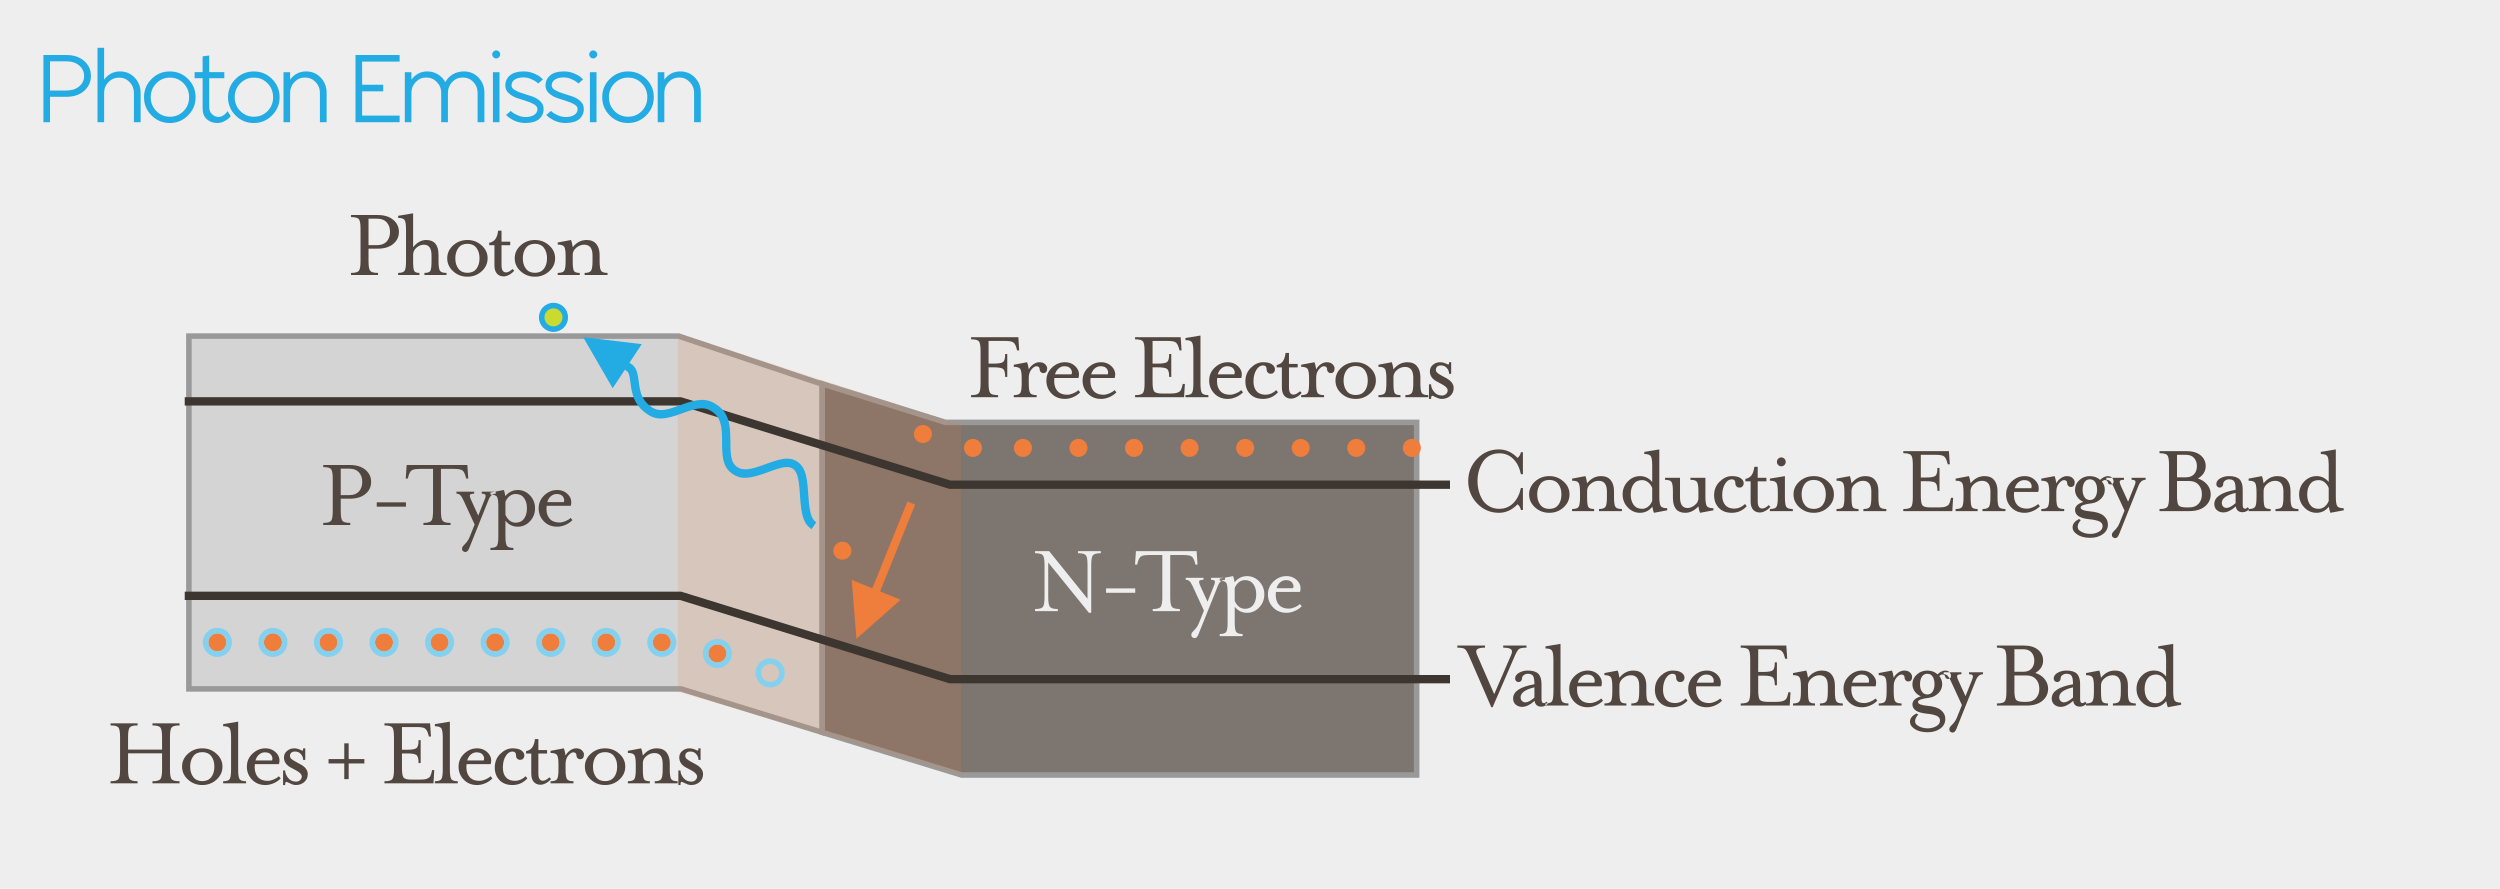 <?xml version="1.0" encoding="UTF-8"?>
<svg width="900px" height="320px" viewBox="0 0 900 320" version="1.1" xmlns="http://www.w3.org/2000/svg" xmlns:xlink="http://www.w3.org/1999/xlink">
    <!-- Generator: Sketch 52.5 (67469) - http://www.bohemiancoding.com/sketch -->
    <title>Photon_Emission</title>
    <desc>Created with Sketch.</desc>
    <g id="Photon_Emission" stroke="none" stroke-width="1" fill="none" fill-rule="evenodd">
        <rect id="Rectangle" fill="#EEEEEE" x="0" y="0" width="900" height="430"></rect>
        <path d="M68,121 L68,248 L245.15,248 L296,263.646 L296,138.314 L244.337,121 L68,121 Z" id="Rectangle" stroke="#999999" stroke-width="2" fill="#D4D4D4"></path>
        <path d="M296,138.178 L296,263.663 L346.149,279 L510,279 L510,152.046 L340.347,152.046 L296,138.178 Z" id="Rectangle" stroke="#999999" stroke-width="2" fill="#7D7570"></path>
        <polygon id="Rectangle" fill="#EF7D3B" opacity="0.149" points="244 120 346 153 346 279 244 249"></polygon>
        <g id="Illustration" transform="translate(38, 74)">
            <polyline id="Line-2" stroke="#3D3530" stroke-width="3" stroke-linecap="square" points="482.5 100.5 304 100.5 207 70.5 30 70.5"></polyline>
            <polyline id="Line-2-Copy-4" stroke="#3D3530" stroke-width="3" stroke-linecap="square" points="482.5 170.5 304 170.5 207 140.5 30 140.5"></polyline>
            <g id="Electrons" transform="translate(291, 79)" fill="#EF7D3B">
                <circle id="Oval-Copy-76" cx="179.25" cy="8.25" r="3.25"></circle>
                <circle id="Oval-Copy-77" cx="159.25" cy="8.25" r="3.25"></circle>
                <circle id="Oval-Copy-78" cx="139.25" cy="8.25" r="3.25"></circle>
                <circle id="Oval-Copy-79" cx="119.25" cy="8.25" r="3.25"></circle>
                <circle id="Oval-Copy-80" cx="99.25" cy="8.25" r="3.25"></circle>
                <circle id="Oval-Copy-81" cx="79.25" cy="8.25" r="3.25"></circle>
                <circle id="Oval-Copy-82" cx="59.25" cy="8.25" r="3.25"></circle>
                <circle id="Oval-Copy-83" cx="39.25" cy="8.25" r="3.25"></circle>
                <circle id="Oval-Copy-95" cx="21.25" cy="8.25" r="3.25"></circle>
                <circle id="Oval-Copy-99" cx="3.25" cy="3.25" r="3.25"></circle>
            </g>
            <g id="Valence-Charge-Carriers" transform="translate(37, 154)">
                <g id="Electrons" fill="#EF7D3B">
                    <circle id="Oval-Copy-74" cx="183.25" cy="7.25" r="3.25"></circle>
                    <circle id="Oval-Copy-75" cx="163.25" cy="3.25" r="3.25"></circle>
                    <circle id="Oval-Copy-76" cx="143.25" cy="3.25" r="3.25"></circle>
                    <circle id="Oval-Copy-77" cx="123.25" cy="3.25" r="3.25"></circle>
                    <circle id="Oval-Copy-78" cx="103.25" cy="3.25" r="3.25"></circle>
                    <circle id="Oval-Copy-79" cx="83.25" cy="3.25" r="3.25"></circle>
                    <circle id="Oval-Copy-80" cx="63.25" cy="3.25" r="3.25"></circle>
                    <circle id="Oval-Copy-81" cx="43.25" cy="3.25" r="3.25"></circle>
                    <circle id="Oval-Copy-82" cx="23.25" cy="3.25" r="3.25"></circle>
                    <circle id="Oval-Copy-94" cx="3.25" cy="3.25" r="3.25"></circle>
                </g>
                <g id="Holes" stroke="#84D0EF" stroke-width="2">
                    <circle id="Oval-Copy-74" cx="183.25" cy="7.25" r="4.25"></circle>
                    <circle id="Oval-Copy-97" cx="202.25" cy="14.25" r="4.25"></circle>
                    <circle id="Oval-Copy-75" cx="163.25" cy="3.25" r="4.25"></circle>
                    <circle id="Oval-Copy-76" cx="143.25" cy="3.25" r="4.25"></circle>
                    <circle id="Oval-Copy-77" cx="123.25" cy="3.25" r="4.25"></circle>
                    <circle id="Oval-Copy-78" cx="103.25" cy="3.25" r="4.25"></circle>
                    <circle id="Oval-Copy-79" cx="83.25" cy="3.25" r="4.25"></circle>
                    <circle id="Oval-Copy-80" cx="63.25" cy="3.25" r="4.25"></circle>
                    <circle id="Oval-Copy-81" cx="43.25" cy="3.25" r="4.25"></circle>
                    <circle id="Oval-Copy-82" cx="23.25" cy="3.25" r="4.25"></circle>
                    <circle id="Oval-Copy-96" cx="3.25" cy="3.25" r="4.25"></circle>
                </g>
            </g>
            <g id="Photon_Emission" transform="translate(158, 37)">
                <circle id="Oval-Copy-83" fill="#EF7D3B" cx="107.25" cy="87.25" r="3.25"></circle>
                <path d="M91.995,42.579 C90.341,42.737 88.968,42.07 87.515,40.701 C86.923,40.143 84.898,37.919 84.856,37.876 C82.377,35.279 80.193,34.08 76.91,34.08 C73.892,34.08 72.194,35.573 68.94,40.263 C68.852,40.388 68.852,40.388 68.765,40.515 C64.852,46.153 62.457,48.24 57.847,48.24 C53.227,48.24 50.526,45.981 46.659,40.527 C46.582,40.419 45.915,39.475 45.721,39.203 C43.046,35.448 41.45,34.08 39.25,34.08 C36.721,34.08 34.869,35.779 31.623,40.437 C31.516,40.591 31.382,40.783 31.141,41.13 C30.947,41.408 30.8,41.619 30.656,41.824 C27.563,46.219 25.507,48.08 22.41,48.08 C19.302,48.08 17.022,46.189 13.369,41.687 C13.225,41.51 13.075,41.325 12.897,41.103 C12.787,40.967 12.662,40.811 12.428,40.519 C8.597,35.752 6.676,34.08 4.41,34.08 L4.41,31.08 C7.998,31.08 10.305,33.088 14.767,38.64 C15.001,38.932 15.125,39.087 15.234,39.222 C15.41,39.441 15.557,39.623 15.698,39.796 C18.762,43.572 20.58,45.08 22.41,45.08 C24.14,45.08 25.672,43.693 28.203,40.097 C28.343,39.898 28.488,39.691 28.678,39.417 C28.919,39.071 29.054,38.877 29.162,38.722 C32.974,33.252 35.341,31.08 39.25,31.08 C42.768,31.08 44.951,32.952 48.164,37.462 C48.363,37.74 49.032,38.688 49.106,38.792 C52.446,43.502 54.523,45.24 57.847,45.24 C61.123,45.24 62.922,43.673 66.3,38.805 C66.387,38.679 66.387,38.679 66.475,38.552 C70.268,33.086 72.55,31.08 76.91,31.08 C81.139,31.08 84.033,32.669 87.026,35.804 C87.139,35.923 89.079,38.053 89.572,38.517 C90.471,39.364 91.093,39.661 91.744,39.589 L91.893,39.58 C92.054,39.578 92.214,39.576 92.374,39.574 L92.151,31.602 L111.41,40.566 L92.683,50.594 L92.458,42.574 C92.304,42.575 92.15,42.577 91.995,42.579 Z" id="Path-10" fill="#23ABE3" fill-rule="nonzero" transform="translate(57.91, 40.837) rotate(215) translate(-57.91, -40.837) "></path>
                <circle id="Oval-Copy-93" stroke="#23ABE3" stroke-width="2" fill="#C9DB31" cx="3.25" cy="3.25" r="4.25"></circle>
            </g>
            <g id="Labels">
                <path d="M97.872,3.4 C100.296,3.4 102.192,3.976 103.56,5.128 C104.928,6.28 105.612,7.732 105.612,9.484 C105.612,11.236 104.928,12.682 103.56,13.822 C102.192,14.962 100.296,15.532 97.872,15.532 L94.668,15.532 L94.668,20.032 C94.668,21.832 94.866,22.984 95.262,23.488 C95.658,23.992 96.6,24.244 98.088,24.244 L98.088,25 L88.368,25 L88.368,24.244 C89.856,24.244 90.798,23.992 91.194,23.488 C91.59,22.984 91.788,21.832 91.788,20.032 L91.788,8.332 C91.788,6.532 91.59,5.386 91.194,4.894 C90.798,4.402 89.856,4.156 88.368,4.156 L88.368,3.4 L97.872,3.4 Z M97.836,14.236 C99.324,14.236 100.458,13.792 101.238,12.904 C102.018,12.016 102.408,10.876 102.408,9.484 C102.408,8.092 102.018,6.952 101.238,6.064 C100.458,5.176 99.324,4.732 97.836,4.732 L94.668,4.732 L94.668,14.236 L97.836,14.236 Z M122.748,25 L114.792,25 L114.792,24.244 C115.92,24.244 116.628,24.004 116.916,23.524 C117.204,23.044 117.348,21.88 117.348,20.032 L117.348,17.944 C117.348,15.376 116.436,14.092 114.612,14.092 C113.652,14.092 112.764,14.446 111.948,15.154 C111.132,15.862 110.724,16.708 110.724,17.692 L110.724,20.032 C110.724,21.904 110.856,23.074 111.12,23.542 C111.384,24.01 112.008,24.244 112.992,24.244 L112.992,25 L105.324,25 L105.324,24.244 C106.524,24.244 107.298,23.992 107.646,23.488 C107.994,22.984 108.168,21.832 108.168,20.032 L108.168,8.656 C108.168,6.856 107.994,5.704 107.646,5.2 C107.298,4.696 106.524,4.444 105.324,4.444 L105.324,3.688 L110.724,2.788 L110.724,14.992 C112.14,13.264 113.712,12.4 115.44,12.4 C118.392,12.4 119.868,14.188 119.868,17.764 L119.868,20.032 C119.868,21.832 120.042,22.984 120.39,23.488 C120.738,23.992 121.524,24.244 122.748,24.244 L122.748,25 Z M135.384,14.344 C136.824,15.616 137.544,17.164 137.544,18.988 C137.544,20.812 136.83,22.372 135.402,23.668 C133.974,24.964 132.264,25.612 130.272,25.612 C128.28,25.612 126.57,24.964 125.142,23.668 C123.714,22.372 123,20.812 123,18.988 C123,17.164 123.714,15.61 125.142,14.326 C126.57,13.042 128.28,12.4 130.272,12.4 C132.264,12.4 133.968,13.048 135.384,14.344 Z M133.512,22.768 C134.256,21.784 134.628,20.524 134.628,18.988 C134.628,17.452 134.256,16.198 133.512,15.226 C132.768,14.254 131.688,13.768 130.272,13.768 C128.856,13.768 127.776,14.26 127.032,15.244 C126.288,16.228 125.916,17.476 125.916,18.988 C125.916,20.5 126.288,21.748 127.032,22.732 C127.776,23.716 128.856,24.208 130.272,24.208 C131.688,24.208 132.768,23.728 133.512,22.768 Z M139.992,14.272 L138.12,14.272 L138.12,13.408 C139.152,13.192 139.908,12.724 140.388,12.004 C140.868,11.284 141.18,10.3 141.324,9.052 L142.548,9.052 L142.548,13.012 L145.68,13.012 L145.68,14.272 L142.548,14.272 L142.548,21.472 C142.548,23.2 143.088,24.064 144.168,24.064 C144.864,24.064 145.644,23.656 146.508,22.84 L147.12,23.452 C146.616,24.052 146.01,24.544 145.302,24.928 C144.594,25.312 143.94,25.504 143.34,25.504 C142.308,25.504 141.492,25.168 140.892,24.496 C140.292,23.824 139.992,22.816 139.992,21.472 L139.992,14.272 Z M159.684,14.344 C161.124,15.616 161.844,17.164 161.844,18.988 C161.844,20.812 161.13,22.372 159.702,23.668 C158.274,24.964 156.564,25.612 154.572,25.612 C152.58,25.612 150.87,24.964 149.442,23.668 C148.014,22.372 147.3,20.812 147.3,18.988 C147.3,17.164 148.014,15.61 149.442,14.326 C150.87,13.042 152.58,12.4 154.572,12.4 C156.564,12.4 158.268,13.048 159.684,14.344 Z M157.812,22.768 C158.556,21.784 158.928,20.524 158.928,18.988 C158.928,17.452 158.556,16.198 157.812,15.226 C157.068,14.254 155.988,13.768 154.572,13.768 C153.156,13.768 152.076,14.26 151.332,15.244 C150.588,16.228 150.216,17.476 150.216,18.988 C150.216,20.5 150.588,21.748 151.332,22.732 C152.076,23.716 153.156,24.208 154.572,24.208 C155.988,24.208 157.068,23.728 157.812,22.768 Z M168.18,14.992 C169.548,13.264 171.216,12.4 173.184,12.4 C174.744,12.4 175.914,12.892 176.694,13.876 C177.474,14.86 177.864,16.156 177.864,17.764 L177.864,20.032 C177.864,21.832 178.038,22.984 178.386,23.488 C178.734,23.992 179.508,24.244 180.708,24.244 L180.708,25 L172.464,25 L172.464,24.244 C173.64,24.244 174.408,23.986 174.768,23.47 C175.128,22.954 175.308,21.808 175.308,20.032 L175.308,17.944 C175.308,15.376 174.312,14.092 172.32,14.092 C171.288,14.092 170.34,14.452 169.476,15.172 C168.612,15.892 168.18,16.732 168.18,17.692 L168.18,20.032 C168.18,21.88 168.324,23.044 168.612,23.524 C168.9,24.004 169.596,24.244 170.7,24.244 L170.7,25 L162.78,25 L162.78,24.244 C163.98,24.244 164.754,23.992 165.102,23.488 C165.45,22.984 165.624,21.832 165.624,20.032 L165.624,18.232 C165.624,16.456 165.45,15.316 165.102,14.812 C164.754,14.308 163.98,14.056 162.78,14.056 L162.78,13.3 L167.568,12.4 C167.784,12.856 167.988,13.72 168.18,14.992 Z" id="Photon-Copy" fill="#524740"></path>
                <path d="M87.872,93.4 C90.296,93.4 92.192,93.976 93.56,95.128 C94.928,96.28 95.612,97.732 95.612,99.484 C95.612,101.236 94.928,102.682 93.56,103.822 C92.192,104.962 90.296,105.532 87.872,105.532 L84.668,105.532 L84.668,110.032 C84.668,111.832 84.866,112.984 85.262,113.488 C85.658,113.992 86.6,114.244 88.088,114.244 L88.088,115 L78.368,115 L78.368,114.244 C79.856,114.244 80.798,113.992 81.194,113.488 C81.59,112.984 81.788,111.832 81.788,110.032 L81.788,98.332 C81.788,96.532 81.59,95.386 81.194,94.894 C80.798,94.402 79.856,94.156 78.368,94.156 L78.368,93.4 L87.872,93.4 Z M87.836,104.236 C89.324,104.236 90.458,103.792 91.238,102.904 C92.018,102.016 92.408,100.876 92.408,99.484 C92.408,98.092 92.018,96.952 91.238,96.064 C90.458,95.176 89.324,94.732 87.836,94.732 L84.668,94.732 L84.668,104.236 L87.836,104.236 Z M108.14,108.412 L97.628,108.412 L97.628,106.828 L108.14,106.828 L108.14,108.412 Z M130.244,93.4 L130.568,98.26 L129.812,98.26 L129.632,97.54 C129.344,96.46 128.96,95.734 128.48,95.362 C128,94.99 126.992,94.804 125.456,94.804 L120.74,94.804 L120.74,110.032 C120.74,111.832 120.944,112.984 121.352,113.488 C121.76,113.992 122.708,114.244 124.196,114.244 L124.196,115 L114.44,115 L114.44,114.244 C115.928,114.244 116.876,113.992 117.284,113.488 C117.692,112.984 117.896,111.832 117.896,110.032 L117.896,94.804 L113.18,94.804 C111.644,94.804 110.636,94.99 110.156,95.362 C109.676,95.734 109.292,96.46 109.004,97.54 L108.824,98.26 L108.068,98.26 L108.392,93.4 L130.244,93.4 Z M128.336,123.532 C128.336,123.148 128.48,122.806 128.768,122.506 C129.056,122.206 129.434,121.798 129.902,121.282 C130.37,120.766 130.76,120.112 131.072,119.32 L132.872,114.82 L128.732,105.856 C128.348,105.04 127.988,104.482 127.652,104.182 C127.316,103.882 126.872,103.732 126.32,103.732 L126.32,103.012 L132.692,103.012 L132.692,103.732 C131.876,103.732 131.384,103.864 131.216,104.128 C131.048,104.392 131.156,104.968 131.54,105.856 L134.168,111.616 L136.472,105.856 C136.808,105.04 136.904,104.482 136.76,104.182 C136.616,103.882 136.172,103.732 135.428,103.732 L135.428,103.012 L140.468,103.012 L140.468,103.732 C139.34,103.732 138.488,104.44 137.912,105.856 L130.892,123.388 C130.532,124.276 130.088,124.72 129.56,124.72 C129.248,124.72 128.966,124.624 128.714,124.432 C128.462,124.24 128.336,123.94 128.336,123.532 Z M150.656,112.732 C151.352,111.748 151.7,110.5 151.7,108.988 C151.7,107.476 151.352,106.24 150.656,105.28 C149.96,104.32 148.952,103.84 147.632,103.84 C146.816,103.84 146.09,104.092 145.454,104.596 C144.818,105.1 144.32,105.784 143.96,106.648 L143.96,111.292 C144.32,112.18 144.818,112.882 145.454,113.398 C146.09,113.914 146.816,114.172 147.632,114.172 C148.952,114.172 149.96,113.692 150.656,112.732 Z M143.96,119.068 C143.96,120.844 144.134,121.984 144.482,122.488 C144.83,122.992 145.604,123.244 146.804,123.244 L146.804,124 L138.56,124 L138.56,123.244 C139.76,123.244 140.534,122.998 140.882,122.506 C141.23,122.014 141.404,120.868 141.404,119.068 L141.404,108.232 C141.404,106.432 141.23,105.286 140.882,104.794 C140.534,104.302 139.76,104.056 138.56,104.056 L138.56,103.3 L143.384,102.4 C143.528,102.664 143.708,103.396 143.924,104.596 C145.148,103.132 146.636,102.4 148.388,102.4 C150.092,102.4 151.556,103.042 152.78,104.326 C154.004,105.61 154.616,107.164 154.616,108.988 C154.616,110.812 154.004,112.372 152.78,113.668 C151.556,114.964 150.092,115.612 148.388,115.612 C146.612,115.612 145.136,114.892 143.96,113.452 L143.96,119.068 Z M159.008,106.756 L164.984,106.756 C165.224,106.084 165.122,105.43 164.678,104.794 C164.234,104.158 163.472,103.84 162.392,103.84 C161.624,103.84 160.934,104.104 160.322,104.632 C159.71,105.16 159.272,105.868 159.008,106.756 Z M158.792,108.088 C158.576,109.864 158.858,111.31 159.638,112.426 C160.418,113.542 161.696,114.1 163.472,114.1 C164.072,114.1 164.756,113.944 165.524,113.632 C166.292,113.32 166.928,112.924 167.432,112.444 L168.08,113.236 C167.432,113.932 166.604,114.502 165.596,114.946 C164.588,115.39 163.58,115.612 162.572,115.612 C160.628,115.612 159.032,114.97 157.784,113.686 C156.536,112.402 155.912,110.836 155.912,108.988 C155.912,107.14 156.59,105.58 157.946,104.308 C159.302,103.036 160.844,102.4 162.572,102.4 C164.204,102.4 165.536,102.97 166.568,104.11 C167.6,105.25 167.9,106.576 167.468,108.088 L158.792,108.088 Z" id="P-Type-Copy" fill="#524740"></path>
                <path d="M8.104,197.2 L8.104,203.032 C8.104,204.832 8.302,205.984 8.698,206.488 C9.094,206.992 10.036,207.244 11.524,207.244 L11.524,208 L1.804,208 L1.804,207.244 C3.292,207.244 4.234,206.992 4.63,206.488 C5.026,205.984 5.224,204.832 5.224,203.032 L5.224,191.332 C5.224,189.532 5.026,188.386 4.63,187.894 C4.234,187.402 3.292,187.156 1.804,187.156 L1.804,186.4 L11.524,186.4 L11.524,187.156 C10.036,187.156 9.094,187.402 8.698,187.894 C8.302,188.386 8.104,189.532 8.104,191.332 L8.104,195.868 L20.344,195.868 L20.344,191.332 C20.344,189.532 20.14,188.386 19.732,187.894 C19.324,187.402 18.376,187.156 16.888,187.156 L16.888,186.4 L26.644,186.4 L26.644,187.156 C25.132,187.156 24.178,187.402 23.782,187.894 C23.386,188.386 23.188,189.532 23.188,191.332 L23.188,203.032 C23.188,204.856 23.386,206.014 23.782,206.506 C24.178,206.998 25.132,207.244 26.644,207.244 L26.644,208 L16.888,208 L16.888,207.244 C18.376,207.244 19.324,206.992 19.732,206.488 C20.14,205.984 20.344,204.832 20.344,203.032 L20.344,197.2 L8.104,197.2 Z M39.928,197.344 C41.368,198.616 42.088,200.164 42.088,201.988 C42.088,203.812 41.374,205.372 39.946,206.668 C38.518,207.964 36.808,208.612 34.816,208.612 C32.824,208.612 31.114,207.964 29.686,206.668 C28.258,205.372 27.544,203.812 27.544,201.988 C27.544,200.164 28.258,198.61 29.686,197.326 C31.114,196.042 32.824,195.4 34.816,195.4 C36.808,195.4 38.512,196.048 39.928,197.344 Z M38.056,205.768 C38.8,204.784 39.172,203.524 39.172,201.988 C39.172,200.452 38.8,199.198 38.056,198.226 C37.312,197.254 36.232,196.768 34.816,196.768 C33.4,196.768 32.32,197.26 31.576,198.244 C30.832,199.228 30.46,200.476 30.46,201.988 C30.46,203.5 30.832,204.748 31.576,205.732 C32.32,206.716 33.4,207.208 34.816,207.208 C36.232,207.208 37.312,206.728 38.056,205.768 Z M50.584,208 L42.34,208 L42.34,207.244 C43.54,207.244 44.314,206.992 44.662,206.488 C45.01,205.984 45.184,204.832 45.184,203.032 L45.184,191.656 C45.184,189.856 45.01,188.704 44.662,188.2 C44.314,187.696 43.54,187.444 42.34,187.444 L42.34,186.688 L47.74,185.788 L47.74,203.032 C47.74,204.832 47.914,205.984 48.262,206.488 C48.61,206.992 49.384,207.244 50.584,207.244 L50.584,208 Z M53.968,199.756 L59.944,199.756 C60.184,199.084 60.082,198.43 59.638,197.794 C59.194,197.158 58.432,196.84 57.352,196.84 C56.584,196.84 55.894,197.104 55.282,197.632 C54.67,198.16 54.232,198.868 53.968,199.756 Z M53.752,201.088 C53.536,202.864 53.818,204.31 54.598,205.426 C55.378,206.542 56.656,207.1 58.432,207.1 C59.032,207.1 59.716,206.944 60.484,206.632 C61.252,206.32 61.888,205.924 62.392,205.444 L63.04,206.236 C62.392,206.932 61.564,207.502 60.556,207.946 C59.548,208.39 58.54,208.612 57.532,208.612 C55.588,208.612 53.992,207.97 52.744,206.686 C51.496,205.402 50.872,203.836 50.872,201.988 C50.872,200.14 51.55,198.58 52.906,197.308 C54.262,196.036 55.804,195.4 57.532,195.4 C59.164,195.4 60.496,195.97 61.528,197.11 C62.56,198.25 62.86,199.576 62.428,201.088 L53.752,201.088 Z M72.796,204.688 C72.796,205.84 72.382,206.782 71.554,207.514 C70.726,208.246 69.712,208.612 68.512,208.612 C68.08,208.612 67.636,208.528 67.18,208.36 C66.724,208.192 66.358,208.03 66.082,207.874 C65.806,207.718 65.548,207.598 65.308,207.514 C65.068,207.43 64.9,207.472 64.804,207.64 C64.708,207.808 64.66,208.132 64.66,208.612 L63.904,208.612 L63.904,203.356 L64.66,203.356 C64.66,204.292 65.02,205.198 65.74,206.074 C66.46,206.95 67.408,207.388 68.584,207.388 C69.16,207.388 69.646,207.208 70.042,206.848 C70.438,206.488 70.636,206.056 70.636,205.552 C70.636,204.808 69.964,204.076 68.62,203.356 L66.604,202.276 C65.02,201.412 64.228,200.212 64.228,198.676 C64.228,197.74 64.594,196.96 65.326,196.336 C66.058,195.712 66.904,195.4 67.864,195.4 C68.68,195.4 69.52,195.616 70.384,196.048 C70.672,196.216 70.87,196.27 70.978,196.21 C71.086,196.15 71.14,195.88 71.14,195.4 L71.896,195.4 L71.896,199.576 L71.14,199.576 C71.14,198.784 70.87,198.082 70.33,197.47 C69.79,196.858 69.088,196.552 68.224,196.552 C67.624,196.552 67.168,196.696 66.856,196.984 C66.544,197.272 66.388,197.644 66.388,198.1 C66.388,198.508 66.544,198.862 66.856,199.162 C67.168,199.462 67.744,199.84 68.584,200.296 L70.312,201.232 C71.968,202.168 72.796,203.32 72.796,204.688 Z M87.52,199.252 L93.172,199.252 L93.172,200.836 L87.52,200.836 L87.52,206.488 L85.936,206.488 L85.936,200.836 L80.284,200.836 L80.284,199.252 L85.936,199.252 L85.936,193.6 L87.52,193.6 L87.52,199.252 Z M100.408,208 L100.408,207.244 C101.896,207.244 102.838,206.992 103.234,206.488 C103.63,205.984 103.828,204.832 103.828,203.032 L103.828,191.332 C103.828,189.532 103.63,188.386 103.234,187.894 C102.838,187.402 101.896,187.156 100.408,187.156 L100.408,186.4 L116.824,186.4 L117.148,191.152 L116.392,191.152 L116.212,190.432 C115.924,189.376 115.54,188.662 115.06,188.29 C114.58,187.918 113.572,187.732 112.036,187.732 L106.708,187.732 L106.708,195.904 L108.508,195.904 C110.308,195.904 111.454,195.706 111.946,195.31 C112.438,194.914 112.684,193.96 112.684,192.448 L113.44,192.448 L113.44,200.692 L112.684,200.692 C112.684,199.18 112.438,198.226 111.946,197.83 C111.454,197.434 110.308,197.236 108.508,197.236 L106.708,197.236 L106.708,202.492 C106.708,204.292 106.906,205.438 107.302,205.93 C107.698,206.422 108.64,206.668 110.128,206.668 L113.224,206.668 C114.304,206.668 115.126,206.56 115.69,206.344 C116.254,206.128 116.638,205.852 116.842,205.516 C117.046,205.18 117.232,204.652 117.4,203.932 L117.58,203.212 L118.336,203.212 L118.048,208 L100.408,208 Z M126.796,208 L118.552,208 L118.552,207.244 C119.752,207.244 120.526,206.992 120.874,206.488 C121.222,205.984 121.396,204.832 121.396,203.032 L121.396,191.656 C121.396,189.856 121.222,188.704 120.874,188.2 C120.526,187.696 119.752,187.444 118.552,187.444 L118.552,186.688 L123.952,185.788 L123.952,203.032 C123.952,204.832 124.126,205.984 124.474,206.488 C124.822,206.992 125.596,207.244 126.796,207.244 L126.796,208 Z M130.18,199.756 L136.156,199.756 C136.396,199.084 136.294,198.43 135.85,197.794 C135.406,197.158 134.644,196.84 133.564,196.84 C132.796,196.84 132.106,197.104 131.494,197.632 C130.882,198.16 130.444,198.868 130.18,199.756 Z M129.964,201.088 C129.748,202.864 130.03,204.31 130.81,205.426 C131.59,206.542 132.868,207.1 134.644,207.1 C135.244,207.1 135.928,206.944 136.696,206.632 C137.464,206.32 138.1,205.924 138.604,205.444 L139.252,206.236 C138.604,206.932 137.776,207.502 136.768,207.946 C135.76,208.39 134.752,208.612 133.744,208.612 C131.8,208.612 130.204,207.97 128.956,206.686 C127.708,205.402 127.084,203.836 127.084,201.988 C127.084,200.14 127.762,198.58 129.118,197.308 C130.474,196.036 132.016,195.4 133.744,195.4 C135.376,195.4 136.708,195.97 137.74,197.11 C138.772,198.25 139.072,199.576 138.64,201.088 L129.964,201.088 Z M146.488,196.552 C145.528,196.552 144.712,197.104 144.04,198.208 C143.368,199.312 143.032,200.68 143.032,202.312 C143.032,203.8 143.398,204.97 144.13,205.822 C144.862,206.674 145.948,207.1 147.388,207.1 C148.78,207.1 150.064,206.548 151.24,205.444 L151.852,206.236 C150.388,207.82 148.6,208.612 146.488,208.612 C144.52,208.612 142.966,208.024 141.826,206.848 C140.686,205.672 140.116,204.16 140.116,202.312 C140.116,200.32 140.788,198.67 142.132,197.362 C143.476,196.054 144.928,195.4 146.488,195.4 C147.904,195.4 148.972,195.652 149.692,196.156 C150.412,196.66 150.772,197.272 150.772,197.992 C150.772,198.376 150.646,198.73 150.394,199.054 C150.142,199.378 149.74,199.54 149.188,199.54 C148.804,199.54 148.474,199.402 148.198,199.126 C147.922,198.85 147.784,198.508 147.784,198.1 C147.784,197.068 147.352,196.552 146.488,196.552 Z M153.256,197.272 L151.384,197.272 L151.384,196.408 C152.416,196.192 153.172,195.724 153.652,195.004 C154.132,194.284 154.444,193.3 154.588,192.052 L155.812,192.052 L155.812,196.012 L158.944,196.012 L158.944,197.272 L155.812,197.272 L155.812,204.472 C155.812,206.2 156.352,207.064 157.432,207.064 C158.128,207.064 158.908,206.656 159.772,205.84 L160.384,206.452 C159.88,207.052 159.274,207.544 158.566,207.928 C157.858,208.312 157.204,208.504 156.604,208.504 C155.572,208.504 154.756,208.168 154.156,207.496 C153.556,206.824 153.256,205.816 153.256,204.472 L153.256,197.272 Z M172.228,197.632 C172.228,198.76 171.748,199.324 170.788,199.324 C170.452,199.324 170.158,199.192 169.906,198.928 C169.654,198.664 169.528,198.364 169.528,198.028 C169.528,197.236 169.144,196.84 168.376,196.84 C167.824,196.84 167.224,197.224 166.576,197.992 C165.928,198.76 165.604,199.78 165.604,201.052 L165.604,203.032 C165.604,204.832 165.778,205.984 166.126,206.488 C166.474,206.992 167.248,207.244 168.448,207.244 L168.448,208 L160.204,208 L160.204,207.244 C161.404,207.244 162.178,206.992 162.526,206.488 C162.874,205.984 163.048,204.832 163.048,203.032 L163.048,201.232 C163.048,199.456 162.874,198.316 162.526,197.812 C162.178,197.308 161.404,197.056 160.204,197.056 L160.204,196.3 L164.992,195.4 C165.208,195.856 165.412,196.72 165.604,197.992 C165.964,197.272 166.504,196.66 167.224,196.156 C167.944,195.652 168.664,195.4 169.384,195.4 C170.296,195.4 170.998,195.64 171.49,196.12 C171.982,196.6 172.228,197.104 172.228,197.632 Z M184.936,197.344 C186.376,198.616 187.096,200.164 187.096,201.988 C187.096,203.812 186.382,205.372 184.954,206.668 C183.526,207.964 181.816,208.612 179.824,208.612 C177.832,208.612 176.122,207.964 174.694,206.668 C173.266,205.372 172.552,203.812 172.552,201.988 C172.552,200.164 173.266,198.61 174.694,197.326 C176.122,196.042 177.832,195.4 179.824,195.4 C181.816,195.4 183.52,196.048 184.936,197.344 Z M183.064,205.768 C183.808,204.784 184.18,203.524 184.18,201.988 C184.18,200.452 183.808,199.198 183.064,198.226 C182.32,197.254 181.24,196.768 179.824,196.768 C178.408,196.768 177.328,197.26 176.584,198.244 C175.84,199.228 175.468,200.476 175.468,201.988 C175.468,203.5 175.84,204.748 176.584,205.732 C177.328,206.716 178.408,207.208 179.824,207.208 C181.24,207.208 182.32,206.728 183.064,205.768 Z M193.432,197.992 C194.8,196.264 196.468,195.4 198.436,195.4 C199.996,195.4 201.166,195.892 201.946,196.876 C202.726,197.86 203.116,199.156 203.116,200.764 L203.116,203.032 C203.116,204.832 203.29,205.984 203.638,206.488 C203.986,206.992 204.76,207.244 205.96,207.244 L205.96,208 L197.716,208 L197.716,207.244 C198.892,207.244 199.66,206.986 200.02,206.47 C200.38,205.954 200.56,204.808 200.56,203.032 L200.56,200.944 C200.56,198.376 199.564,197.092 197.572,197.092 C196.54,197.092 195.592,197.452 194.728,198.172 C193.864,198.892 193.432,199.732 193.432,200.692 L193.432,203.032 C193.432,204.88 193.576,206.044 193.864,206.524 C194.152,207.004 194.848,207.244 195.952,207.244 L195.952,208 L188.032,208 L188.032,207.244 C189.232,207.244 190.006,206.992 190.354,206.488 C190.702,205.984 190.876,204.832 190.876,203.032 L190.876,201.232 C190.876,199.456 190.702,198.316 190.354,197.812 C190.006,197.308 189.232,197.056 188.032,197.056 L188.032,196.3 L192.82,195.4 C193.036,195.856 193.24,196.72 193.432,197.992 Z M215.104,204.688 C215.104,205.84 214.69,206.782 213.862,207.514 C213.034,208.246 212.02,208.612 210.82,208.612 C210.388,208.612 209.944,208.528 209.488,208.36 C209.032,208.192 208.666,208.03 208.39,207.874 C208.114,207.718 207.856,207.598 207.616,207.514 C207.376,207.43 207.208,207.472 207.112,207.64 C207.016,207.808 206.968,208.132 206.968,208.612 L206.212,208.612 L206.212,203.356 L206.968,203.356 C206.968,204.292 207.328,205.198 208.048,206.074 C208.768,206.95 209.716,207.388 210.892,207.388 C211.468,207.388 211.954,207.208 212.35,206.848 C212.746,206.488 212.944,206.056 212.944,205.552 C212.944,204.808 212.272,204.076 210.928,203.356 L208.912,202.276 C207.328,201.412 206.536,200.212 206.536,198.676 C206.536,197.74 206.902,196.96 207.634,196.336 C208.366,195.712 209.212,195.4 210.172,195.4 C210.988,195.4 211.828,195.616 212.692,196.048 C212.98,196.216 213.178,196.27 213.286,196.21 C213.394,196.15 213.448,195.88 213.448,195.4 L214.204,195.4 L214.204,199.576 L213.448,199.576 C213.448,198.784 213.178,198.082 212.638,197.47 C212.098,196.858 211.396,196.552 210.532,196.552 C209.932,196.552 209.476,196.696 209.164,196.984 C208.852,197.272 208.696,197.644 208.696,198.1 C208.696,198.508 208.852,198.862 209.164,199.162 C209.476,199.462 210.052,199.84 210.892,200.296 L212.62,201.232 C214.276,202.168 215.104,203.32 215.104,204.688 Z" id="Holes-+-Electrons-Copy" fill="#524740"></path>
                <path d="M317.886,48.732 L317.886,56.904 L319.686,56.904 C321.486,56.904 322.632,56.706 323.124,56.31 C323.616,55.914 323.862,54.96 323.862,53.448 L324.618,53.448 L324.618,61.692 L323.862,61.692 C323.862,60.18 323.616,59.226 323.124,58.83 C322.632,58.434 321.486,58.236 319.686,58.236 L317.886,58.236 L317.886,64.032 C317.886,65.832 318.084,66.984 318.48,67.488 C318.876,67.992 319.818,68.244 321.306,68.244 L321.306,69 L311.586,69 L311.586,68.244 C313.074,68.244 314.016,67.992 314.412,67.488 C314.808,66.984 315.006,65.832 315.006,64.032 L315.006,52.332 C315.006,50.532 314.808,49.386 314.412,48.894 C314.016,48.402 313.074,48.156 311.586,48.156 L311.586,47.4 L328.614,47.4 L328.902,52.152 L328.146,52.152 L327.966,51.432 C327.702,50.4 327.33,49.692 326.85,49.308 C326.37,48.924 325.362,48.732 323.826,48.732 L317.886,48.732 Z M338.982,58.632 C338.982,59.76 338.502,60.324 337.542,60.324 C337.206,60.324 336.912,60.192 336.66,59.928 C336.408,59.664 336.282,59.364 336.282,59.028 C336.282,58.236 335.898,57.84 335.13,57.84 C334.578,57.84 333.978,58.224 333.33,58.992 C332.682,59.76 332.358,60.78 332.358,62.052 L332.358,64.032 C332.358,65.832 332.532,66.984 332.88,67.488 C333.228,67.992 334.002,68.244 335.202,68.244 L335.202,69 L326.958,69 L326.958,68.244 C328.158,68.244 328.932,67.992 329.28,67.488 C329.628,66.984 329.802,65.832 329.802,64.032 L329.802,62.232 C329.802,60.456 329.628,59.316 329.28,58.812 C328.932,58.308 328.158,58.056 326.958,58.056 L326.958,57.3 L331.746,56.4 C331.962,56.856 332.166,57.72 332.358,58.992 C332.718,58.272 333.258,57.66 333.978,57.156 C334.698,56.652 335.418,56.4 336.138,56.4 C337.05,56.4 337.752,56.64 338.244,57.12 C338.736,57.6 338.982,58.104 338.982,58.632 Z M341.79,60.756 L347.766,60.756 C348.006,60.084 347.904,59.43 347.46,58.794 C347.016,58.158 346.254,57.84 345.174,57.84 C344.406,57.84 343.716,58.104 343.104,58.632 C342.492,59.16 342.054,59.868 341.79,60.756 Z M341.574,62.088 C341.358,63.864 341.64,65.31 342.42,66.426 C343.2,67.542 344.478,68.1 346.254,68.1 C346.854,68.1 347.538,67.944 348.306,67.632 C349.074,67.32 349.71,66.924 350.214,66.444 L350.862,67.236 C350.214,67.932 349.386,68.502 348.378,68.946 C347.37,69.39 346.362,69.612 345.354,69.612 C343.41,69.612 341.814,68.97 340.566,67.686 C339.318,66.402 338.694,64.836 338.694,62.988 C338.694,61.14 339.372,59.58 340.728,58.308 C342.084,57.036 343.626,56.4 345.354,56.4 C346.986,56.4 348.318,56.97 349.35,58.11 C350.382,59.25 350.682,60.576 350.25,62.088 L341.574,62.088 Z M354.822,60.756 L360.798,60.756 C361.038,60.084 360.936,59.43 360.492,58.794 C360.048,58.158 359.286,57.84 358.206,57.84 C357.438,57.84 356.748,58.104 356.136,58.632 C355.524,59.16 355.086,59.868 354.822,60.756 Z M354.606,62.088 C354.39,63.864 354.672,65.31 355.452,66.426 C356.232,67.542 357.51,68.1 359.286,68.1 C359.886,68.1 360.57,67.944 361.338,67.632 C362.106,67.32 362.742,66.924 363.246,66.444 L363.894,67.236 C363.246,67.932 362.418,68.502 361.41,68.946 C360.402,69.39 359.394,69.612 358.386,69.612 C356.442,69.612 354.846,68.97 353.598,67.686 C352.35,66.402 351.726,64.836 351.726,62.988 C351.726,61.14 352.404,59.58 353.76,58.308 C355.116,57.036 356.658,56.4 358.386,56.4 C360.018,56.4 361.35,56.97 362.382,58.11 C363.414,59.25 363.714,60.576 363.282,62.088 L354.606,62.088 Z M370.626,69 L370.626,68.244 C372.114,68.244 373.056,67.992 373.452,67.488 C373.848,66.984 374.046,65.832 374.046,64.032 L374.046,52.332 C374.046,50.532 373.848,49.386 373.452,48.894 C373.056,48.402 372.114,48.156 370.626,48.156 L370.626,47.4 L387.042,47.4 L387.366,52.152 L386.61,52.152 L386.43,51.432 C386.142,50.376 385.758,49.662 385.278,49.29 C384.798,48.918 383.79,48.732 382.254,48.732 L376.926,48.732 L376.926,56.904 L378.726,56.904 C380.526,56.904 381.672,56.706 382.164,56.31 C382.656,55.914 382.902,54.96 382.902,53.448 L383.658,53.448 L383.658,61.692 L382.902,61.692 C382.902,60.18 382.656,59.226 382.164,58.83 C381.672,58.434 380.526,58.236 378.726,58.236 L376.926,58.236 L376.926,63.492 C376.926,65.292 377.124,66.438 377.52,66.93 C377.916,67.422 378.858,67.668 380.346,67.668 L383.442,67.668 C384.522,67.668 385.344,67.56 385.908,67.344 C386.472,67.128 386.856,66.852 387.06,66.516 C387.264,66.18 387.45,65.652 387.618,64.932 L387.798,64.212 L388.554,64.212 L388.266,69 L370.626,69 Z M397.014,69 L388.77,69 L388.77,68.244 C389.97,68.244 390.744,67.992 391.092,67.488 C391.44,66.984 391.614,65.832 391.614,64.032 L391.614,52.656 C391.614,50.856 391.44,49.704 391.092,49.2 C390.744,48.696 389.97,48.444 388.77,48.444 L388.77,47.688 L394.17,46.788 L394.17,64.032 C394.17,65.832 394.344,66.984 394.692,67.488 C395.04,67.992 395.814,68.244 397.014,68.244 L397.014,69 Z M400.398,60.756 L406.374,60.756 C406.614,60.084 406.512,59.43 406.068,58.794 C405.624,58.158 404.862,57.84 403.782,57.84 C403.014,57.84 402.324,58.104 401.712,58.632 C401.1,59.16 400.662,59.868 400.398,60.756 Z M400.182,62.088 C399.966,63.864 400.248,65.31 401.028,66.426 C401.808,67.542 403.086,68.1 404.862,68.1 C405.462,68.1 406.146,67.944 406.914,67.632 C407.682,67.32 408.318,66.924 408.822,66.444 L409.47,67.236 C408.822,67.932 407.994,68.502 406.986,68.946 C405.978,69.39 404.97,69.612 403.962,69.612 C402.018,69.612 400.422,68.97 399.174,67.686 C397.926,66.402 397.302,64.836 397.302,62.988 C397.302,61.14 397.98,59.58 399.336,58.308 C400.692,57.036 402.234,56.4 403.962,56.4 C405.594,56.4 406.926,56.97 407.958,58.11 C408.99,59.25 409.29,60.576 408.858,62.088 L400.182,62.088 Z M416.706,57.552 C415.746,57.552 414.93,58.104 414.258,59.208 C413.586,60.312 413.25,61.68 413.25,63.312 C413.25,64.8 413.616,65.97 414.348,66.822 C415.08,67.674 416.166,68.1 417.606,68.1 C418.998,68.1 420.282,67.548 421.458,66.444 L422.07,67.236 C420.606,68.82 418.818,69.612 416.706,69.612 C414.738,69.612 413.184,69.024 412.044,67.848 C410.904,66.672 410.334,65.16 410.334,63.312 C410.334,61.32 411.006,59.67 412.35,58.362 C413.694,57.054 415.146,56.4 416.706,56.4 C418.122,56.4 419.19,56.652 419.91,57.156 C420.63,57.66 420.99,58.272 420.99,58.992 C420.99,59.376 420.864,59.73 420.612,60.054 C420.36,60.378 419.958,60.54 419.406,60.54 C419.022,60.54 418.692,60.402 418.416,60.126 C418.14,59.85 418.002,59.508 418.002,59.1 C418.002,58.068 417.57,57.552 416.706,57.552 Z M423.474,58.272 L421.602,58.272 L421.602,57.408 C422.634,57.192 423.39,56.724 423.87,56.004 C424.35,55.284 424.662,54.3 424.806,53.052 L426.03,53.052 L426.03,57.012 L429.162,57.012 L429.162,58.272 L426.03,58.272 L426.03,65.472 C426.03,67.2 426.57,68.064 427.65,68.064 C428.346,68.064 429.126,67.656 429.99,66.84 L430.602,67.452 C430.098,68.052 429.492,68.544 428.784,68.928 C428.076,69.312 427.422,69.504 426.822,69.504 C425.79,69.504 424.974,69.168 424.374,68.496 C423.774,67.824 423.474,66.816 423.474,65.472 L423.474,58.272 Z M442.446,58.632 C442.446,59.76 441.966,60.324 441.006,60.324 C440.67,60.324 440.376,60.192 440.124,59.928 C439.872,59.664 439.746,59.364 439.746,59.028 C439.746,58.236 439.362,57.84 438.594,57.84 C438.042,57.84 437.442,58.224 436.794,58.992 C436.146,59.76 435.822,60.78 435.822,62.052 L435.822,64.032 C435.822,65.832 435.996,66.984 436.344,67.488 C436.692,67.992 437.466,68.244 438.666,68.244 L438.666,69 L430.422,69 L430.422,68.244 C431.622,68.244 432.396,67.992 432.744,67.488 C433.092,66.984 433.266,65.832 433.266,64.032 L433.266,62.232 C433.266,60.456 433.092,59.316 432.744,58.812 C432.396,58.308 431.622,58.056 430.422,58.056 L430.422,57.3 L435.21,56.4 C435.426,56.856 435.63,57.72 435.822,58.992 C436.182,58.272 436.722,57.66 437.442,57.156 C438.162,56.652 438.882,56.4 439.602,56.4 C440.514,56.4 441.216,56.64 441.708,57.12 C442.2,57.6 442.446,58.104 442.446,58.632 Z M455.154,58.344 C456.594,59.616 457.314,61.164 457.314,62.988 C457.314,64.812 456.6,66.372 455.172,67.668 C453.744,68.964 452.034,69.612 450.042,69.612 C448.05,69.612 446.34,68.964 444.912,67.668 C443.484,66.372 442.77,64.812 442.77,62.988 C442.77,61.164 443.484,59.61 444.912,58.326 C446.34,57.042 448.05,56.4 450.042,56.4 C452.034,56.4 453.738,57.048 455.154,58.344 Z M453.282,66.768 C454.026,65.784 454.398,64.524 454.398,62.988 C454.398,61.452 454.026,60.198 453.282,59.226 C452.538,58.254 451.458,57.768 450.042,57.768 C448.626,57.768 447.546,58.26 446.802,59.244 C446.058,60.228 445.686,61.476 445.686,62.988 C445.686,64.5 446.058,65.748 446.802,66.732 C447.546,67.716 448.626,68.208 450.042,68.208 C451.458,68.208 452.538,67.728 453.282,66.768 Z M463.65,58.992 C465.018,57.264 466.686,56.4 468.654,56.4 C470.214,56.4 471.384,56.892 472.164,57.876 C472.944,58.86 473.334,60.156 473.334,61.764 L473.334,64.032 C473.334,65.832 473.508,66.984 473.856,67.488 C474.204,67.992 474.978,68.244 476.178,68.244 L476.178,69 L467.934,69 L467.934,68.244 C469.11,68.244 469.878,67.986 470.238,67.47 C470.598,66.954 470.778,65.808 470.778,64.032 L470.778,61.944 C470.778,59.376 469.782,58.092 467.79,58.092 C466.758,58.092 465.81,58.452 464.946,59.172 C464.082,59.892 463.65,60.732 463.65,61.692 L463.65,64.032 C463.65,65.88 463.794,67.044 464.082,67.524 C464.37,68.004 465.066,68.244 466.17,68.244 L466.17,69 L458.25,69 L458.25,68.244 C459.45,68.244 460.224,67.992 460.572,67.488 C460.92,66.984 461.094,65.832 461.094,64.032 L461.094,62.232 C461.094,60.456 460.92,59.316 460.572,58.812 C460.224,58.308 459.45,58.056 458.25,58.056 L458.25,57.3 L463.038,56.4 C463.254,56.856 463.458,57.72 463.65,58.992 Z M485.322,65.688 C485.322,66.84 484.908,67.782 484.08,68.514 C483.252,69.246 482.238,69.612 481.038,69.612 C480.606,69.612 480.162,69.528 479.706,69.36 C479.25,69.192 478.884,69.03 478.608,68.874 C478.332,68.718 478.074,68.598 477.834,68.514 C477.594,68.43 477.426,68.472 477.33,68.64 C477.234,68.808 477.186,69.132 477.186,69.612 L476.43,69.612 L476.43,64.356 L477.186,64.356 C477.186,65.292 477.546,66.198 478.266,67.074 C478.986,67.95 479.934,68.388 481.11,68.388 C481.686,68.388 482.172,68.208 482.568,67.848 C482.964,67.488 483.162,67.056 483.162,66.552 C483.162,65.808 482.49,65.076 481.146,64.356 L479.13,63.276 C477.546,62.412 476.754,61.212 476.754,59.676 C476.754,58.74 477.12,57.96 477.852,57.336 C478.584,56.712 479.43,56.4 480.39,56.4 C481.206,56.4 482.046,56.616 482.91,57.048 C483.198,57.216 483.396,57.27 483.504,57.21 C483.612,57.15 483.666,56.88 483.666,56.4 L484.422,56.4 L484.422,60.576 L483.666,60.576 C483.666,59.784 483.396,59.082 482.856,58.47 C482.316,57.858 481.614,57.552 480.75,57.552 C480.15,57.552 479.694,57.696 479.382,57.984 C479.07,58.272 478.914,58.644 478.914,59.1 C478.914,59.508 479.07,59.862 479.382,60.162 C479.694,60.462 480.27,60.84 481.11,61.296 L482.838,62.232 C484.494,63.168 485.322,64.32 485.322,65.688 Z" id="Free-Electrons-Copy" fill="#524740"></path>
                <path d="M353.51,141.536 L353.51,129.332 C353.51,127.532 353.312,126.386 352.916,125.894 C352.52,125.402 351.578,125.156 350.09,125.156 L350.09,124.4 L358.298,124.4 L358.298,125.156 C356.81,125.156 355.862,125.402 355.454,125.894 C355.046,126.386 354.842,127.532 354.842,129.332 L354.842,146.612 L354.014,146.612 L339.362,128.504 L339.362,141.032 C339.362,142.832 339.566,143.984 339.974,144.488 C340.382,144.992 341.33,145.244 342.818,145.244 L342.818,146 L334.61,146 L334.61,145.244 C336.098,145.244 337.04,144.992 337.436,144.488 C337.832,143.984 338.03,142.832 338.03,141.032 L338.03,129.332 C338.03,127.532 337.832,126.386 337.436,125.894 C337.04,125.402 336.098,125.156 334.61,125.156 L334.61,124.4 L339.686,124.4 L353.51,141.536 Z M370.682,139.412 L360.17,139.412 L360.17,137.828 L370.682,137.828 L370.682,139.412 Z M392.786,124.4 L393.11,129.26 L392.354,129.26 L392.174,128.54 C391.886,127.46 391.502,126.734 391.022,126.362 C390.542,125.99 389.534,125.804 387.998,125.804 L383.282,125.804 L383.282,141.032 C383.282,142.832 383.486,143.984 383.894,144.488 C384.302,144.992 385.25,145.244 386.738,145.244 L386.738,146 L376.982,146 L376.982,145.244 C378.47,145.244 379.418,144.992 379.826,144.488 C380.234,143.984 380.438,142.832 380.438,141.032 L380.438,125.804 L375.722,125.804 C374.186,125.804 373.178,125.99 372.698,126.362 C372.218,126.734 371.834,127.46 371.546,128.54 L371.366,129.26 L370.61,129.26 L370.934,124.4 L392.786,124.4 Z M390.878,154.532 C390.878,154.148 391.022,153.806 391.31,153.506 C391.598,153.206 391.976,152.798 392.444,152.282 C392.912,151.766 393.302,151.112 393.614,150.32 L395.414,145.82 L391.274,136.856 C390.89,136.04 390.53,135.482 390.194,135.182 C389.858,134.882 389.414,134.732 388.862,134.732 L388.862,134.012 L395.234,134.012 L395.234,134.732 C394.418,134.732 393.926,134.864 393.758,135.128 C393.59,135.392 393.698,135.968 394.082,136.856 L396.71,142.616 L399.014,136.856 C399.35,136.04 399.446,135.482 399.302,135.182 C399.158,134.882 398.714,134.732 397.97,134.732 L397.97,134.012 L403.01,134.012 L403.01,134.732 C401.882,134.732 401.03,135.44 400.454,136.856 L393.434,154.388 C393.074,155.276 392.63,155.72 392.102,155.72 C391.79,155.72 391.508,155.624 391.256,155.432 C391.004,155.24 390.878,154.94 390.878,154.532 Z M413.198,143.732 C413.894,142.748 414.242,141.5 414.242,139.988 C414.242,138.476 413.894,137.24 413.198,136.28 C412.502,135.32 411.494,134.84 410.174,134.84 C409.358,134.84 408.632,135.092 407.996,135.596 C407.36,136.1 406.862,136.784 406.502,137.648 L406.502,142.292 C406.862,143.18 407.36,143.882 407.996,144.398 C408.632,144.914 409.358,145.172 410.174,145.172 C411.494,145.172 412.502,144.692 413.198,143.732 Z M406.502,150.068 C406.502,151.844 406.676,152.984 407.024,153.488 C407.372,153.992 408.146,154.244 409.346,154.244 L409.346,155 L401.102,155 L401.102,154.244 C402.302,154.244 403.076,153.998 403.424,153.506 C403.772,153.014 403.946,151.868 403.946,150.068 L403.946,139.232 C403.946,137.432 403.772,136.286 403.424,135.794 C403.076,135.302 402.302,135.056 401.102,135.056 L401.102,134.3 L405.926,133.4 C406.07,133.664 406.25,134.396 406.466,135.596 C407.69,134.132 409.178,133.4 410.93,133.4 C412.634,133.4 414.098,134.042 415.322,135.326 C416.546,136.61 417.158,138.164 417.158,139.988 C417.158,141.812 416.546,143.372 415.322,144.668 C414.098,145.964 412.634,146.612 410.93,146.612 C409.154,146.612 407.678,145.892 406.502,144.452 L406.502,150.068 Z M421.55,137.756 L427.526,137.756 C427.766,137.084 427.664,136.43 427.22,135.794 C426.776,135.158 426.014,134.84 424.934,134.84 C424.166,134.84 423.476,135.104 422.864,135.632 C422.252,136.16 421.814,136.868 421.55,137.756 Z M421.334,139.088 C421.118,140.864 421.4,142.31 422.18,143.426 C422.96,144.542 424.238,145.1 426.014,145.1 C426.614,145.1 427.298,144.944 428.066,144.632 C428.834,144.32 429.47,143.924 429.974,143.444 L430.622,144.236 C429.974,144.932 429.146,145.502 428.138,145.946 C427.13,146.39 426.122,146.612 425.114,146.612 C423.17,146.612 421.574,145.97 420.326,144.686 C419.078,143.402 418.454,141.836 418.454,139.988 C418.454,138.14 419.132,136.58 420.488,135.308 C421.844,134.036 423.386,133.4 425.114,133.4 C426.746,133.4 428.078,133.97 429.11,135.11 C430.142,136.25 430.442,137.576 430.01,139.088 L421.334,139.088 Z" id="N-Type-Copy" fill="#EEEEEE"></path>
                <path d="M510.248,109.604 L509.528,109.604 C509.336,108.668 508.928,107.984 508.304,107.552 C506.336,109.592 504.104,110.612 501.608,110.612 C498.56,110.612 495.956,109.496 493.796,107.264 C491.636,105.032 490.556,102.344 490.556,99.2 C490.556,96.056 491.636,93.368 493.796,91.136 C495.956,88.904 498.56,87.788 501.608,87.788 C504.152,87.788 506.384,88.808 508.304,90.848 C508.952,90.344 509.36,89.66 509.528,88.796 L510.248,88.796 L510.248,96.716 L509.528,96.716 C509.024,94.34 508.094,92.492 506.738,91.172 C505.382,89.852 503.72,89.192 501.752,89.192 C500.384,89.192 499.172,89.498 498.116,90.11 C497.06,90.722 496.238,91.532 495.65,92.54 C495.062,93.548 494.624,94.616 494.336,95.744 C494.048,96.872 493.904,98.024 493.904,99.2 C493.904,100.376 494.048,101.528 494.336,102.656 C494.624,103.784 495.062,104.846 495.65,105.842 C496.238,106.838 497.06,107.642 498.116,108.254 C499.172,108.866 500.384,109.172 501.752,109.172 C503.72,109.172 505.382,108.506 506.738,107.174 C508.094,105.842 509.024,104.012 509.528,101.684 L510.248,101.684 L510.248,109.604 Z M524.864,99.344 C526.304,100.616 527.024,102.164 527.024,103.988 C527.024,105.812 526.31,107.372 524.882,108.668 C523.454,109.964 521.744,110.612 519.752,110.612 C517.76,110.612 516.05,109.964 514.622,108.668 C513.194,107.372 512.48,105.812 512.48,103.988 C512.48,102.164 513.194,100.61 514.622,99.326 C516.05,98.042 517.76,97.4 519.752,97.4 C521.744,97.4 523.448,98.048 524.864,99.344 Z M522.992,107.768 C523.736,106.784 524.108,105.524 524.108,103.988 C524.108,102.452 523.736,101.198 522.992,100.226 C522.248,99.254 521.168,98.768 519.752,98.768 C518.336,98.768 517.256,99.26 516.512,100.244 C515.768,101.228 515.396,102.476 515.396,103.988 C515.396,105.5 515.768,106.748 516.512,107.732 C517.256,108.716 518.336,109.208 519.752,109.208 C521.168,109.208 522.248,108.728 522.992,107.768 Z M533.36,99.992 C534.728,98.264 536.396,97.4 538.364,97.4 C539.924,97.4 541.094,97.892 541.874,98.876 C542.654,99.86 543.044,101.156 543.044,102.764 L543.044,105.032 C543.044,106.832 543.218,107.984 543.566,108.488 C543.914,108.992 544.688,109.244 545.888,109.244 L545.888,110 L537.644,110 L537.644,109.244 C538.82,109.244 539.588,108.986 539.948,108.47 C540.308,107.954 540.488,106.808 540.488,105.032 L540.488,102.944 C540.488,100.376 539.492,99.092 537.5,99.092 C536.468,99.092 535.52,99.452 534.656,100.172 C533.792,100.892 533.36,101.732 533.36,102.692 L533.36,105.032 C533.36,106.88 533.504,108.044 533.792,108.524 C534.08,109.004 534.776,109.244 535.88,109.244 L535.88,110 L527.96,110 L527.96,109.244 C529.16,109.244 529.934,108.992 530.282,108.488 C530.63,107.984 530.804,106.832 530.804,105.032 L530.804,103.232 C530.804,101.456 530.63,100.316 530.282,99.812 C529.934,99.308 529.16,99.056 527.96,99.056 L527.96,98.3 L532.748,97.4 C532.964,97.856 533.168,98.72 533.36,99.992 Z M556.796,106.328 L556.796,101.684 C556.46,100.82 555.968,100.13 555.32,99.614 C554.672,99.098 553.952,98.84 553.16,98.84 C551.816,98.84 550.796,99.32 550.1,100.28 C549.404,101.24 549.056,102.476 549.056,103.988 C549.056,105.524 549.404,106.772 550.1,107.732 C550.796,108.692 551.816,109.172 553.16,109.172 C553.952,109.172 554.672,108.914 555.32,108.398 C555.968,107.882 556.46,107.192 556.796,106.328 Z M556.796,99.524 L556.796,93.656 C556.796,91.856 556.622,90.704 556.274,90.2 C555.926,89.696 555.152,89.444 553.952,89.444 L553.952,88.688 L559.352,87.788 L559.352,104.744 C559.352,106.544 559.526,107.696 559.874,108.2 C560.222,108.704 560.996,108.956 562.196,108.956 L562.196,109.712 L557.408,110.612 C557.24,110.252 557.048,109.52 556.832,108.416 C555.656,109.88 554.18,110.612 552.404,110.612 C550.7,110.612 549.23,109.964 547.994,108.668 C546.758,107.372 546.14,105.812 546.14,103.988 C546.14,102.164 546.758,100.61 547.994,99.326 C549.23,98.042 550.7,97.4 552.404,97.4 C554.18,97.4 555.644,98.108 556.796,99.524 Z M578.828,109.712 L574.004,110.612 C573.812,110.228 573.62,109.46 573.428,108.308 C571.94,109.844 570.368,110.612 568.712,110.612 C565.736,110.612 564.248,108.812 564.248,105.212 L564.248,102.944 C564.248,101.144 564.074,99.992 563.726,99.488 C563.378,98.984 562.604,98.732 561.404,98.732 L561.404,98.012 L566.804,98.012 L566.804,105.032 C566.804,107.6 567.716,108.884 569.54,108.884 C570.356,108.884 571.208,108.542 572.096,107.858 C572.984,107.174 573.428,106.328 573.428,105.32 L573.428,102.944 C573.428,101.144 573.254,99.992 572.906,99.488 C572.558,98.984 571.772,98.732 570.548,98.732 L570.548,98.012 L575.948,98.012 L575.948,104.744 C575.948,106.544 576.122,107.696 576.47,108.2 C576.818,108.704 577.604,108.956 578.828,108.956 L578.828,109.712 Z M585.452,98.552 C584.492,98.552 583.676,99.104 583.004,100.208 C582.332,101.312 581.996,102.68 581.996,104.312 C581.996,105.8 582.362,106.97 583.094,107.822 C583.826,108.674 584.912,109.1 586.352,109.1 C587.744,109.1 589.028,108.548 590.204,107.444 L590.816,108.236 C589.352,109.82 587.564,110.612 585.452,110.612 C583.484,110.612 581.93,110.024 580.79,108.848 C579.65,107.672 579.08,106.16 579.08,104.312 C579.08,102.32 579.752,100.67 581.096,99.362 C582.44,98.054 583.892,97.4 585.452,97.4 C586.868,97.4 587.936,97.652 588.656,98.156 C589.376,98.66 589.736,99.272 589.736,99.992 C589.736,100.376 589.61,100.73 589.358,101.054 C589.106,101.378 588.704,101.54 588.152,101.54 C587.768,101.54 587.438,101.402 587.162,101.126 C586.886,100.85 586.748,100.508 586.748,100.1 C586.748,99.068 586.316,98.552 585.452,98.552 Z M592.22,99.272 L590.348,99.272 L590.348,98.408 C591.38,98.192 592.136,97.724 592.616,97.004 C593.096,96.284 593.408,95.3 593.552,94.052 L594.776,94.052 L594.776,98.012 L597.908,98.012 L597.908,99.272 L594.776,99.272 L594.776,106.472 C594.776,108.2 595.316,109.064 596.396,109.064 C597.092,109.064 597.872,108.656 598.736,107.84 L599.348,108.452 C598.844,109.052 598.238,109.544 597.53,109.928 C596.822,110.312 596.168,110.504 595.568,110.504 C594.536,110.504 593.72,110.168 593.12,109.496 C592.52,108.824 592.22,107.816 592.22,106.472 L592.22,99.272 Z M607.412,110 L599.168,110 L599.168,109.244 C600.368,109.244 601.142,108.992 601.49,108.488 C601.838,107.984 602.012,106.832 602.012,105.032 L602.012,103.232 C602.012,101.456 601.838,100.316 601.49,99.812 C601.142,99.308 600.368,99.056 599.168,99.056 L599.168,98.3 L604.568,97.4 L604.568,105.032 C604.568,106.832 604.742,107.984 605.09,108.488 C605.438,108.992 606.212,109.244 607.412,109.244 L607.412,110 Z M604.856,92.252 C604.856,92.708 604.7,93.092 604.388,93.404 C604.076,93.716 603.704,93.872 603.272,93.872 C602.84,93.872 602.468,93.716 602.156,93.404 C601.844,93.092 601.688,92.708 601.688,92.252 C601.688,91.82 601.844,91.448 602.156,91.136 C602.468,90.824 602.84,90.668 603.272,90.668 C603.704,90.668 604.076,90.824 604.388,91.136 C604.7,91.448 604.856,91.82 604.856,92.252 Z M620.048,99.344 C621.488,100.616 622.208,102.164 622.208,103.988 C622.208,105.812 621.494,107.372 620.066,108.668 C618.638,109.964 616.928,110.612 614.936,110.612 C612.944,110.612 611.234,109.964 609.806,108.668 C608.378,107.372 607.664,105.812 607.664,103.988 C607.664,102.164 608.378,100.61 609.806,99.326 C611.234,98.042 612.944,97.4 614.936,97.4 C616.928,97.4 618.632,98.048 620.048,99.344 Z M618.176,107.768 C618.92,106.784 619.292,105.524 619.292,103.988 C619.292,102.452 618.92,101.198 618.176,100.226 C617.432,99.254 616.352,98.768 614.936,98.768 C613.52,98.768 612.44,99.26 611.696,100.244 C610.952,101.228 610.58,102.476 610.58,103.988 C610.58,105.5 610.952,106.748 611.696,107.732 C612.44,108.716 613.52,109.208 614.936,109.208 C616.352,109.208 617.432,108.728 618.176,107.768 Z M628.544,99.992 C629.912,98.264 631.58,97.4 633.548,97.4 C635.108,97.4 636.278,97.892 637.058,98.876 C637.838,99.86 638.228,101.156 638.228,102.764 L638.228,105.032 C638.228,106.832 638.402,107.984 638.75,108.488 C639.098,108.992 639.872,109.244 641.072,109.244 L641.072,110 L632.828,110 L632.828,109.244 C634.004,109.244 634.772,108.986 635.132,108.47 C635.492,107.954 635.672,106.808 635.672,105.032 L635.672,102.944 C635.672,100.376 634.676,99.092 632.684,99.092 C631.652,99.092 630.704,99.452 629.84,100.172 C628.976,100.892 628.544,101.732 628.544,102.692 L628.544,105.032 C628.544,106.88 628.688,108.044 628.976,108.524 C629.264,109.004 629.96,109.244 631.064,109.244 L631.064,110 L623.144,110 L623.144,109.244 C624.344,109.244 625.118,108.992 625.466,108.488 C625.814,107.984 625.988,106.832 625.988,105.032 L625.988,103.232 C625.988,101.456 625.814,100.316 625.466,99.812 C625.118,99.308 624.344,99.056 623.144,99.056 L623.144,98.3 L627.932,97.4 C628.148,97.856 628.352,98.72 628.544,99.992 Z M647.192,110 L647.192,109.244 C648.68,109.244 649.622,108.992 650.018,108.488 C650.414,107.984 650.612,106.832 650.612,105.032 L650.612,93.332 C650.612,91.532 650.414,90.386 650.018,89.894 C649.622,89.402 648.68,89.156 647.192,89.156 L647.192,88.4 L663.608,88.4 L663.932,93.152 L663.176,93.152 L662.996,92.432 C662.708,91.376 662.324,90.662 661.844,90.29 C661.364,89.918 660.356,89.732 658.82,89.732 L653.492,89.732 L653.492,97.904 L655.292,97.904 C657.092,97.904 658.238,97.706 658.73,97.31 C659.222,96.914 659.468,95.96 659.468,94.448 L660.224,94.448 L660.224,102.692 L659.468,102.692 C659.468,101.18 659.222,100.226 658.73,99.83 C658.238,99.434 657.092,99.236 655.292,99.236 L653.492,99.236 L653.492,104.492 C653.492,106.292 653.69,107.438 654.086,107.93 C654.482,108.422 655.424,108.668 656.912,108.668 L660.008,108.668 C661.088,108.668 661.91,108.56 662.474,108.344 C663.038,108.128 663.422,107.852 663.626,107.516 C663.83,107.18 664.016,106.652 664.184,105.932 L664.364,105.212 L665.12,105.212 L664.832,110 L647.192,110 Z M671.42,99.992 C672.788,98.264 674.456,97.4 676.424,97.4 C677.984,97.4 679.154,97.892 679.934,98.876 C680.714,99.86 681.104,101.156 681.104,102.764 L681.104,105.032 C681.104,106.832 681.278,107.984 681.626,108.488 C681.974,108.992 682.748,109.244 683.948,109.244 L683.948,110 L675.704,110 L675.704,109.244 C676.88,109.244 677.648,108.986 678.008,108.47 C678.368,107.954 678.548,106.808 678.548,105.032 L678.548,102.944 C678.548,100.376 677.552,99.092 675.56,99.092 C674.528,99.092 673.58,99.452 672.716,100.172 C671.852,100.892 671.42,101.732 671.42,102.692 L671.42,105.032 C671.42,106.88 671.564,108.044 671.852,108.524 C672.14,109.004 672.836,109.244 673.94,109.244 L673.94,110 L666.02,110 L666.02,109.244 C667.22,109.244 667.994,108.992 668.342,108.488 C668.69,107.984 668.864,106.832 668.864,105.032 L668.864,103.232 C668.864,101.456 668.69,100.316 668.342,99.812 C667.994,99.308 667.22,99.056 666.02,99.056 L666.02,98.3 L670.808,97.4 C671.024,97.856 671.228,98.72 671.42,99.992 Z M687.296,101.756 L693.272,101.756 C693.512,101.084 693.41,100.43 692.966,99.794 C692.522,99.158 691.76,98.84 690.68,98.84 C689.912,98.84 689.222,99.104 688.61,99.632 C687.998,100.16 687.56,100.868 687.296,101.756 Z M687.08,103.088 C686.864,104.864 687.146,106.31 687.926,107.426 C688.706,108.542 689.984,109.1 691.76,109.1 C692.36,109.1 693.044,108.944 693.812,108.632 C694.58,108.32 695.216,107.924 695.72,107.444 L696.368,108.236 C695.72,108.932 694.892,109.502 693.884,109.946 C692.876,110.39 691.868,110.612 690.86,110.612 C688.916,110.612 687.32,109.97 686.072,108.686 C684.824,107.402 684.2,105.836 684.2,103.988 C684.2,102.14 684.878,100.58 686.234,99.308 C687.59,98.036 689.132,97.4 690.86,97.4 C692.492,97.4 693.824,97.97 694.856,99.11 C695.888,100.25 696.188,101.576 695.756,103.088 L687.08,103.088 Z M708.896,99.632 C708.896,100.76 708.416,101.324 707.456,101.324 C707.12,101.324 706.826,101.192 706.574,100.928 C706.322,100.664 706.196,100.364 706.196,100.028 C706.196,99.236 705.812,98.84 705.044,98.84 C704.492,98.84 703.892,99.224 703.244,99.992 C702.596,100.76 702.272,101.78 702.272,103.052 L702.272,105.032 C702.272,106.832 702.446,107.984 702.794,108.488 C703.142,108.992 703.916,109.244 705.116,109.244 L705.116,110 L696.872,110 L696.872,109.244 C698.072,109.244 698.846,108.992 699.194,108.488 C699.542,107.984 699.716,106.832 699.716,105.032 L699.716,103.232 C699.716,101.456 699.542,100.316 699.194,99.812 C698.846,99.308 698.072,99.056 696.872,99.056 L696.872,98.3 L701.66,97.4 C701.876,97.856 702.08,98.72 702.272,99.992 C702.632,99.272 703.172,98.66 703.892,98.156 C704.612,97.652 705.332,97.4 706.052,97.4 C706.964,97.4 707.666,97.64 708.158,98.12 C708.65,98.6 708.896,99.104 708.896,99.632 Z M716.276,104.996 C716.732,104.3 716.96,103.4 716.96,102.296 C716.96,101.192 716.738,100.292 716.294,99.596 C715.85,98.9 715.208,98.552 714.368,98.552 C713.528,98.552 712.88,98.9 712.424,99.596 C711.968,100.292 711.74,101.192 711.74,102.296 C711.74,103.4 711.968,104.294 712.424,104.978 C712.88,105.662 713.528,106.004 714.368,106.004 C715.208,106.004 715.844,105.668 716.276,104.996 Z M711.02,108.704 C711.02,109.424 712.112,109.88 714.296,110.072 C716.6,110.264 718.268,110.792 719.3,111.656 C720.332,112.52 720.848,113.564 720.848,114.788 C720.848,116.252 720.242,117.422 719.03,118.298 C717.818,119.174 716.3,119.612 714.476,119.612 C712.532,119.612 710.966,119.21 709.778,118.406 C708.59,117.602 708.044,116.66 708.14,115.58 C708.236,114.5 709.004,113.588 710.444,112.844 L711.092,113.24 C710.396,114.032 710.024,114.758 709.976,115.418 C709.928,116.078 710.138,116.6 710.606,116.984 C711.074,117.368 711.65,117.668 712.334,117.884 C713.018,118.1 713.732,118.208 714.476,118.208 C715.652,118.208 716.69,117.95 717.59,117.434 C718.49,116.918 718.94,116.252 718.94,115.436 C718.94,114.644 718.55,114.068 717.77,113.708 C716.99,113.348 715.772,113.084 714.116,112.916 C710.708,112.58 709.004,111.464 709.004,109.568 C709.004,108.272 710.012,107.312 712.028,106.688 C711.092,106.256 710.354,105.656 709.814,104.888 C709.274,104.12 709.004,103.256 709.004,102.296 C709.004,100.952 709.526,99.8 710.57,98.84 C711.614,97.88 712.88,97.4 714.368,97.4 C715.808,97.4 717.044,97.856 718.076,98.768 C718.388,98.384 718.814,98.06 719.354,97.796 C719.894,97.532 720.368,97.4 720.776,97.4 C721.832,97.4 722.504,97.844 722.792,98.732 C723.008,99.404 722.9,99.908 722.468,100.244 C722.324,100.364 722.156,100.424 721.964,100.424 C721.604,100.448 721.334,100.376 721.154,100.208 C720.974,100.04 720.866,99.854 720.83,99.65 C720.794,99.446 720.698,99.254 720.542,99.074 C720.386,98.894 720.14,98.804 719.804,98.804 C719.444,98.804 719.072,98.996 718.688,99.38 C719.384,100.22 719.732,101.192 719.732,102.296 C719.732,103.568 719.264,104.66 718.328,105.572 C717.392,106.484 716.3,107.024 715.052,107.192 C712.364,107.504 711.02,108.008 711.02,108.704 Z M722.288,118.532 C722.288,118.148 722.432,117.806 722.72,117.506 C723.008,117.206 723.386,116.798 723.854,116.282 C724.322,115.766 724.712,115.112 725.024,114.32 L726.824,109.82 L722.684,100.856 C722.3,100.04 721.94,99.482 721.604,99.182 C721.268,98.882 720.824,98.732 720.272,98.732 L720.272,98.012 L726.644,98.012 L726.644,98.732 C725.828,98.732 725.336,98.864 725.168,99.128 C725,99.392 725.108,99.968 725.492,100.856 L728.12,106.616 L730.424,100.856 C730.76,100.04 730.856,99.482 730.712,99.182 C730.568,98.882 730.124,98.732 729.38,98.732 L729.38,98.012 L734.42,98.012 L734.42,98.732 C733.292,98.732 732.44,99.44 731.864,100.856 L724.844,118.388 C724.484,119.276 724.04,119.72 723.512,119.72 C723.2,119.72 722.918,119.624 722.666,119.432 C722.414,119.24 722.288,118.94 722.288,118.532 Z M750.08,108.668 C751.568,108.668 752.708,108.224 753.5,107.336 C754.292,106.448 754.688,105.32 754.688,103.952 C754.688,102.56 754.292,101.414 753.5,100.514 C752.708,99.614 751.568,99.164 750.08,99.164 L745.724,99.164 L745.724,104.492 C745.724,106.292 745.922,107.438 746.318,107.93 C746.714,108.422 747.656,108.668 749.144,108.668 L750.08,108.668 Z M745.724,89.732 L745.724,97.832 L748.928,97.832 C750.224,97.832 751.208,97.454 751.88,96.698 C752.552,95.942 752.888,94.976 752.888,93.8 C752.888,92.624 752.552,91.652 751.88,90.884 C751.208,90.116 750.224,89.732 748.928,89.732 L745.724,89.732 Z M753.248,98.264 C754.64,98.696 755.756,99.428 756.596,100.46 C757.436,101.492 757.856,102.656 757.856,103.952 C757.856,105.704 757.172,107.15 755.804,108.29 C754.436,109.43 752.54,110 750.116,110 L739.424,110 L739.424,109.244 C740.912,109.244 741.854,108.992 742.25,108.488 C742.646,107.984 742.844,106.832 742.844,105.032 L742.844,93.332 C742.844,91.532 742.646,90.386 742.25,89.894 C741.854,89.402 740.912,89.156 739.424,89.156 L739.424,88.4 L749.108,88.4 C751.316,88.4 753.026,88.91 754.238,89.93 C755.45,90.95 756.056,92.24 756.056,93.8 C756.056,95.672 755.12,97.16 753.248,98.264 Z M771.716,109.28 C771.02,110.024 770.228,110.396 769.34,110.396 C767.9,110.396 767.084,109.7 766.892,108.308 C765.284,109.748 763.784,110.468 762.392,110.468 C761.48,110.468 760.712,110.198 760.088,109.658 C759.464,109.118 759.152,108.38 759.152,107.444 C759.152,104.924 761.708,103.22 766.82,102.332 C766.82,100.916 766.664,99.932 766.352,99.38 C766.04,98.828 765.392,98.552 764.408,98.552 C763.928,98.552 763.466,98.708 763.022,99.02 C762.578,99.332 762.356,99.752 762.356,100.28 C762.356,100.64 762.236,100.94 761.996,101.18 C761.756,101.42 761.468,101.54 761.132,101.54 C760.772,101.54 760.472,101.42 760.232,101.18 C759.992,100.94 759.872,100.64 759.872,100.28 C759.872,99.44 760.334,98.75 761.258,98.21 C762.182,97.67 763.244,97.4 764.444,97.4 C766.196,97.4 767.456,97.784 768.224,98.552 C768.992,99.32 769.376,100.568 769.376,102.296 L769.376,107.732 C769.376,108.668 769.652,109.136 770.204,109.136 C770.516,109.136 770.852,108.956 771.212,108.596 L771.716,109.28 Z M766.82,107.12 L766.82,103.448 C763.508,104.216 761.852,105.404 761.852,107.012 C761.852,107.564 762.014,108.008 762.338,108.344 C762.662,108.68 763.064,108.848 763.544,108.848 C764.432,108.848 765.524,108.272 766.82,107.12 Z M776.9,99.992 C778.268,98.264 779.936,97.4 781.904,97.4 C783.464,97.4 784.634,97.892 785.414,98.876 C786.194,99.86 786.584,101.156 786.584,102.764 L786.584,105.032 C786.584,106.832 786.758,107.984 787.106,108.488 C787.454,108.992 788.228,109.244 789.428,109.244 L789.428,110 L781.184,110 L781.184,109.244 C782.36,109.244 783.128,108.986 783.488,108.47 C783.848,107.954 784.028,106.808 784.028,105.032 L784.028,102.944 C784.028,100.376 783.032,99.092 781.04,99.092 C780.008,99.092 779.06,99.452 778.196,100.172 C777.332,100.892 776.9,101.732 776.9,102.692 L776.9,105.032 C776.9,106.88 777.044,108.044 777.332,108.524 C777.62,109.004 778.316,109.244 779.42,109.244 L779.42,110 L771.5,110 L771.5,109.244 C772.7,109.244 773.474,108.992 773.822,108.488 C774.17,107.984 774.344,106.832 774.344,105.032 L774.344,103.232 C774.344,101.456 774.17,100.316 773.822,99.812 C773.474,99.308 772.7,99.056 771.5,99.056 L771.5,98.3 L776.288,97.4 C776.504,97.856 776.708,98.72 776.9,99.992 Z M800.336,106.328 L800.336,101.684 C800,100.82 799.508,100.13 798.86,99.614 C798.212,99.098 797.492,98.84 796.7,98.84 C795.356,98.84 794.336,99.32 793.64,100.28 C792.944,101.24 792.596,102.476 792.596,103.988 C792.596,105.524 792.944,106.772 793.64,107.732 C794.336,108.692 795.356,109.172 796.7,109.172 C797.492,109.172 798.212,108.914 798.86,108.398 C799.508,107.882 800,107.192 800.336,106.328 Z M800.336,99.524 L800.336,93.656 C800.336,91.856 800.162,90.704 799.814,90.2 C799.466,89.696 798.692,89.444 797.492,89.444 L797.492,88.688 L802.892,87.788 L802.892,104.744 C802.892,106.544 803.066,107.696 803.414,108.2 C803.762,108.704 804.536,108.956 805.736,108.956 L805.736,109.712 L800.948,110.612 C800.78,110.252 800.588,109.52 800.372,108.416 C799.196,109.88 797.72,110.612 795.944,110.612 C794.24,110.612 792.77,109.964 791.534,108.668 C790.298,107.372 789.68,105.812 789.68,103.988 C789.68,102.164 790.298,100.61 791.534,99.326 C792.77,98.042 794.24,97.4 795.944,97.4 C797.72,97.4 799.184,98.108 800.336,99.524 Z" id="Conduction-Energy-Ba-Copy" fill="#524740"></path>
                <path d="M511.544,159.156 C510.128,159.156 509.21,159.33 508.79,159.678 C508.37,160.026 507.86,160.896 507.26,162.288 L499.34,180.612 L498.872,180.612 L490.916,162.288 C490.316,160.896 489.806,160.026 489.386,159.678 C488.966,159.33 488.048,159.156 486.632,159.156 L486.632,158.4 L496.604,158.4 L496.604,159.156 C495.116,159.156 494.162,159.366 493.742,159.786 C493.322,160.206 493.34,160.908 493.796,161.892 L499.916,175.896 L505.964,161.892 C506.42,160.908 506.438,160.206 506.018,159.786 C505.598,159.366 504.644,159.156 503.156,159.156 L503.156,158.4 L511.544,158.4 L511.544,159.156 Z M519.284,179.28 C518.588,180.024 517.796,180.396 516.908,180.396 C515.468,180.396 514.652,179.7 514.46,178.308 C512.852,179.748 511.352,180.468 509.96,180.468 C509.048,180.468 508.28,180.198 507.656,179.658 C507.032,179.118 506.72,178.38 506.72,177.444 C506.72,174.924 509.276,173.22 514.388,172.332 C514.388,170.916 514.232,169.932 513.92,169.38 C513.608,168.828 512.96,168.552 511.976,168.552 C511.496,168.552 511.034,168.708 510.59,169.02 C510.146,169.332 509.924,169.752 509.924,170.28 C509.924,170.64 509.804,170.94 509.564,171.18 C509.324,171.42 509.036,171.54 508.7,171.54 C508.34,171.54 508.04,171.42 507.8,171.18 C507.56,170.94 507.44,170.64 507.44,170.28 C507.44,169.44 507.902,168.75 508.826,168.21 C509.75,167.67 510.812,167.4 512.012,167.4 C513.764,167.4 515.024,167.784 515.792,168.552 C516.56,169.32 516.944,170.568 516.944,172.296 L516.944,177.732 C516.944,178.668 517.22,179.136 517.772,179.136 C518.084,179.136 518.42,178.956 518.78,178.596 L519.284,179.28 Z M514.388,177.12 L514.388,173.448 C511.076,174.216 509.42,175.404 509.42,177.012 C509.42,177.564 509.582,178.008 509.906,178.344 C510.23,178.68 510.632,178.848 511.112,178.848 C512,178.848 513.092,178.272 514.388,177.12 Z M526.628,180 L518.384,180 L518.384,179.244 C519.584,179.244 520.358,178.992 520.706,178.488 C521.054,177.984 521.228,176.832 521.228,175.032 L521.228,163.656 C521.228,161.856 521.054,160.704 520.706,160.2 C520.358,159.696 519.584,159.444 518.384,159.444 L518.384,158.688 L523.784,157.788 L523.784,175.032 C523.784,176.832 523.958,177.984 524.306,178.488 C524.654,178.992 525.428,179.244 526.628,179.244 L526.628,180 Z M530.012,171.756 L535.988,171.756 C536.228,171.084 536.126,170.43 535.682,169.794 C535.238,169.158 534.476,168.84 533.396,168.84 C532.628,168.84 531.938,169.104 531.326,169.632 C530.714,170.16 530.276,170.868 530.012,171.756 Z M529.796,173.088 C529.58,174.864 529.862,176.31 530.642,177.426 C531.422,178.542 532.7,179.1 534.476,179.1 C535.076,179.1 535.76,178.944 536.528,178.632 C537.296,178.32 537.932,177.924 538.436,177.444 L539.084,178.236 C538.436,178.932 537.608,179.502 536.6,179.946 C535.592,180.39 534.584,180.612 533.576,180.612 C531.632,180.612 530.036,179.97 528.788,178.686 C527.54,177.402 526.916,175.836 526.916,173.988 C526.916,172.14 527.594,170.58 528.95,169.308 C530.306,168.036 531.848,167.4 533.576,167.4 C535.208,167.4 536.54,167.97 537.572,169.11 C538.604,170.25 538.904,171.576 538.472,173.088 L529.796,173.088 Z M544.988,169.992 C546.356,168.264 548.024,167.4 549.992,167.4 C551.552,167.4 552.722,167.892 553.502,168.876 C554.282,169.86 554.672,171.156 554.672,172.764 L554.672,175.032 C554.672,176.832 554.846,177.984 555.194,178.488 C555.542,178.992 556.316,179.244 557.516,179.244 L557.516,180 L549.272,180 L549.272,179.244 C550.448,179.244 551.216,178.986 551.576,178.47 C551.936,177.954 552.116,176.808 552.116,175.032 L552.116,172.944 C552.116,170.376 551.12,169.092 549.128,169.092 C548.096,169.092 547.148,169.452 546.284,170.172 C545.42,170.892 544.988,171.732 544.988,172.692 L544.988,175.032 C544.988,176.88 545.132,178.044 545.42,178.524 C545.708,179.004 546.404,179.244 547.508,179.244 L547.508,180 L539.588,180 L539.588,179.244 C540.788,179.244 541.562,178.992 541.91,178.488 C542.258,177.984 542.432,176.832 542.432,175.032 L542.432,173.232 C542.432,171.456 542.258,170.316 541.91,169.812 C541.562,169.308 540.788,169.056 539.588,169.056 L539.588,168.3 L544.376,167.4 C544.592,167.856 544.796,168.72 544.988,169.992 Z M564.14,168.552 C563.18,168.552 562.364,169.104 561.692,170.208 C561.02,171.312 560.684,172.68 560.684,174.312 C560.684,175.8 561.05,176.97 561.782,177.822 C562.514,178.674 563.6,179.1 565.04,179.1 C566.432,179.1 567.716,178.548 568.892,177.444 L569.504,178.236 C568.04,179.82 566.252,180.612 564.14,180.612 C562.172,180.612 560.618,180.024 559.478,178.848 C558.338,177.672 557.768,176.16 557.768,174.312 C557.768,172.32 558.44,170.67 559.784,169.362 C561.128,168.054 562.58,167.4 564.14,167.4 C565.556,167.4 566.624,167.652 567.344,168.156 C568.064,168.66 568.424,169.272 568.424,169.992 C568.424,170.376 568.298,170.73 568.046,171.054 C567.794,171.378 567.392,171.54 566.84,171.54 C566.456,171.54 566.126,171.402 565.85,171.126 C565.574,170.85 565.436,170.508 565.436,170.1 C565.436,169.068 565.004,168.552 564.14,168.552 Z M572.852,171.756 L578.828,171.756 C579.068,171.084 578.966,170.43 578.522,169.794 C578.078,169.158 577.316,168.84 576.236,168.84 C575.468,168.84 574.778,169.104 574.166,169.632 C573.554,170.16 573.116,170.868 572.852,171.756 Z M572.636,173.088 C572.42,174.864 572.702,176.31 573.482,177.426 C574.262,178.542 575.54,179.1 577.316,179.1 C577.916,179.1 578.6,178.944 579.368,178.632 C580.136,178.32 580.772,177.924 581.276,177.444 L581.924,178.236 C581.276,178.932 580.448,179.502 579.44,179.946 C578.432,180.39 577.424,180.612 576.416,180.612 C574.472,180.612 572.876,179.97 571.628,178.686 C570.38,177.402 569.756,175.836 569.756,173.988 C569.756,172.14 570.434,170.58 571.79,169.308 C573.146,168.036 574.688,167.4 576.416,167.4 C578.048,167.4 579.38,167.97 580.412,169.11 C581.444,170.25 581.744,171.576 581.312,173.088 L572.636,173.088 Z M588.656,180 L588.656,179.244 C590.144,179.244 591.086,178.992 591.482,178.488 C591.878,177.984 592.076,176.832 592.076,175.032 L592.076,163.332 C592.076,161.532 591.878,160.386 591.482,159.894 C591.086,159.402 590.144,159.156 588.656,159.156 L588.656,158.4 L605.072,158.4 L605.396,163.152 L604.64,163.152 L604.46,162.432 C604.172,161.376 603.788,160.662 603.308,160.29 C602.828,159.918 601.82,159.732 600.284,159.732 L594.956,159.732 L594.956,167.904 L596.756,167.904 C598.556,167.904 599.702,167.706 600.194,167.31 C600.686,166.914 600.932,165.96 600.932,164.448 L601.688,164.448 L601.688,172.692 L600.932,172.692 C600.932,171.18 600.686,170.226 600.194,169.83 C599.702,169.434 598.556,169.236 596.756,169.236 L594.956,169.236 L594.956,174.492 C594.956,176.292 595.154,177.438 595.55,177.93 C595.946,178.422 596.888,178.668 598.376,178.668 L601.472,178.668 C602.552,178.668 603.374,178.56 603.938,178.344 C604.502,178.128 604.886,177.852 605.09,177.516 C605.294,177.18 605.48,176.652 605.648,175.932 L605.828,175.212 L606.584,175.212 L606.296,180 L588.656,180 Z M612.884,169.992 C614.252,168.264 615.92,167.4 617.888,167.4 C619.448,167.4 620.618,167.892 621.398,168.876 C622.178,169.86 622.568,171.156 622.568,172.764 L622.568,175.032 C622.568,176.832 622.742,177.984 623.09,178.488 C623.438,178.992 624.212,179.244 625.412,179.244 L625.412,180 L617.168,180 L617.168,179.244 C618.344,179.244 619.112,178.986 619.472,178.47 C619.832,177.954 620.012,176.808 620.012,175.032 L620.012,172.944 C620.012,170.376 619.016,169.092 617.024,169.092 C615.992,169.092 615.044,169.452 614.18,170.172 C613.316,170.892 612.884,171.732 612.884,172.692 L612.884,175.032 C612.884,176.88 613.028,178.044 613.316,178.524 C613.604,179.004 614.3,179.244 615.404,179.244 L615.404,180 L607.484,180 L607.484,179.244 C608.684,179.244 609.458,178.992 609.806,178.488 C610.154,177.984 610.328,176.832 610.328,175.032 L610.328,173.232 C610.328,171.456 610.154,170.316 609.806,169.812 C609.458,169.308 608.684,169.056 607.484,169.056 L607.484,168.3 L612.272,167.4 C612.488,167.856 612.692,168.72 612.884,169.992 Z M628.76,171.756 L634.736,171.756 C634.976,171.084 634.874,170.43 634.43,169.794 C633.986,169.158 633.224,168.84 632.144,168.84 C631.376,168.84 630.686,169.104 630.074,169.632 C629.462,170.16 629.024,170.868 628.76,171.756 Z M628.544,173.088 C628.328,174.864 628.61,176.31 629.39,177.426 C630.17,178.542 631.448,179.1 633.224,179.1 C633.824,179.1 634.508,178.944 635.276,178.632 C636.044,178.32 636.68,177.924 637.184,177.444 L637.832,178.236 C637.184,178.932 636.356,179.502 635.348,179.946 C634.34,180.39 633.332,180.612 632.324,180.612 C630.38,180.612 628.784,179.97 627.536,178.686 C626.288,177.402 625.664,175.836 625.664,173.988 C625.664,172.14 626.342,170.58 627.698,169.308 C629.054,168.036 630.596,167.4 632.324,167.4 C633.956,167.4 635.288,167.97 636.32,169.11 C637.352,170.25 637.652,171.576 637.22,173.088 L628.544,173.088 Z M650.36,169.632 C650.36,170.76 649.88,171.324 648.92,171.324 C648.584,171.324 648.29,171.192 648.038,170.928 C647.786,170.664 647.66,170.364 647.66,170.028 C647.66,169.236 647.276,168.84 646.508,168.84 C645.956,168.84 645.356,169.224 644.708,169.992 C644.06,170.76 643.736,171.78 643.736,173.052 L643.736,175.032 C643.736,176.832 643.91,177.984 644.258,178.488 C644.606,178.992 645.38,179.244 646.58,179.244 L646.58,180 L638.336,180 L638.336,179.244 C639.536,179.244 640.31,178.992 640.658,178.488 C641.006,177.984 641.18,176.832 641.18,175.032 L641.18,173.232 C641.18,171.456 641.006,170.316 640.658,169.812 C640.31,169.308 639.536,169.056 638.336,169.056 L638.336,168.3 L643.124,167.4 C643.34,167.856 643.544,168.72 643.736,169.992 C644.096,169.272 644.636,168.66 645.356,168.156 C646.076,167.652 646.796,167.4 647.516,167.4 C648.428,167.4 649.13,167.64 649.622,168.12 C650.114,168.6 650.36,169.104 650.36,169.632 Z M657.74,174.996 C658.196,174.3 658.424,173.4 658.424,172.296 C658.424,171.192 658.202,170.292 657.758,169.596 C657.314,168.9 656.672,168.552 655.832,168.552 C654.992,168.552 654.344,168.9 653.888,169.596 C653.432,170.292 653.204,171.192 653.204,172.296 C653.204,173.4 653.432,174.294 653.888,174.978 C654.344,175.662 654.992,176.004 655.832,176.004 C656.672,176.004 657.308,175.668 657.74,174.996 Z M652.484,178.704 C652.484,179.424 653.576,179.88 655.76,180.072 C658.064,180.264 659.732,180.792 660.764,181.656 C661.796,182.52 662.312,183.564 662.312,184.788 C662.312,186.252 661.706,187.422 660.494,188.298 C659.282,189.174 657.764,189.612 655.94,189.612 C653.996,189.612 652.43,189.21 651.242,188.406 C650.054,187.602 649.508,186.66 649.604,185.58 C649.7,184.5 650.468,183.588 651.908,182.844 L652.556,183.24 C651.86,184.032 651.488,184.758 651.44,185.418 C651.392,186.078 651.602,186.6 652.07,186.984 C652.538,187.368 653.114,187.668 653.798,187.884 C654.482,188.1 655.196,188.208 655.94,188.208 C657.116,188.208 658.154,187.95 659.054,187.434 C659.954,186.918 660.404,186.252 660.404,185.436 C660.404,184.644 660.014,184.068 659.234,183.708 C658.454,183.348 657.236,183.084 655.58,182.916 C652.172,182.58 650.468,181.464 650.468,179.568 C650.468,178.272 651.476,177.312 653.492,176.688 C652.556,176.256 651.818,175.656 651.278,174.888 C650.738,174.12 650.468,173.256 650.468,172.296 C650.468,170.952 650.99,169.8 652.034,168.84 C653.078,167.88 654.344,167.4 655.832,167.4 C657.272,167.4 658.508,167.856 659.54,168.768 C659.852,168.384 660.278,168.06 660.818,167.796 C661.358,167.532 661.832,167.4 662.24,167.4 C663.296,167.4 663.968,167.844 664.256,168.732 C664.472,169.404 664.364,169.908 663.932,170.244 C663.788,170.364 663.62,170.424 663.428,170.424 C663.068,170.448 662.798,170.376 662.618,170.208 C662.438,170.04 662.33,169.854 662.294,169.65 C662.258,169.446 662.162,169.254 662.006,169.074 C661.85,168.894 661.604,168.804 661.268,168.804 C660.908,168.804 660.536,168.996 660.152,169.38 C660.848,170.22 661.196,171.192 661.196,172.296 C661.196,173.568 660.728,174.66 659.792,175.572 C658.856,176.484 657.764,177.024 656.516,177.192 C653.828,177.504 652.484,178.008 652.484,178.704 Z M663.752,188.532 C663.752,188.148 663.896,187.806 664.184,187.506 C664.472,187.206 664.85,186.798 665.318,186.282 C665.786,185.766 666.176,185.112 666.488,184.32 L668.288,179.82 L664.148,170.856 C663.764,170.04 663.404,169.482 663.068,169.182 C662.732,168.882 662.288,168.732 661.736,168.732 L661.736,168.012 L668.108,168.012 L668.108,168.732 C667.292,168.732 666.8,168.864 666.632,169.128 C666.464,169.392 666.572,169.968 666.956,170.856 L669.584,176.616 L671.888,170.856 C672.224,170.04 672.32,169.482 672.176,169.182 C672.032,168.882 671.588,168.732 670.844,168.732 L670.844,168.012 L675.884,168.012 L675.884,168.732 C674.756,168.732 673.904,169.44 673.328,170.856 L666.308,188.388 C665.948,189.276 665.504,189.72 664.976,189.72 C664.664,189.72 664.382,189.624 664.13,189.432 C663.878,189.24 663.752,188.94 663.752,188.532 Z M691.544,178.668 C693.032,178.668 694.172,178.224 694.964,177.336 C695.756,176.448 696.152,175.32 696.152,173.952 C696.152,172.56 695.756,171.414 694.964,170.514 C694.172,169.614 693.032,169.164 691.544,169.164 L687.188,169.164 L687.188,174.492 C687.188,176.292 687.386,177.438 687.782,177.93 C688.178,178.422 689.12,178.668 690.608,178.668 L691.544,178.668 Z M687.188,159.732 L687.188,167.832 L690.392,167.832 C691.688,167.832 692.672,167.454 693.344,166.698 C694.016,165.942 694.352,164.976 694.352,163.8 C694.352,162.624 694.016,161.652 693.344,160.884 C692.672,160.116 691.688,159.732 690.392,159.732 L687.188,159.732 Z M694.712,168.264 C696.104,168.696 697.22,169.428 698.06,170.46 C698.9,171.492 699.32,172.656 699.32,173.952 C699.32,175.704 698.636,177.15 697.268,178.29 C695.9,179.43 694.004,180 691.58,180 L680.888,180 L680.888,179.244 C682.376,179.244 683.318,178.992 683.714,178.488 C684.11,177.984 684.308,176.832 684.308,175.032 L684.308,163.332 C684.308,161.532 684.11,160.386 683.714,159.894 C683.318,159.402 682.376,159.156 680.888,159.156 L680.888,158.4 L690.572,158.4 C692.78,158.4 694.49,158.91 695.702,159.93 C696.914,160.95 697.52,162.24 697.52,163.8 C697.52,165.672 696.584,167.16 694.712,168.264 Z M713.18,179.28 C712.484,180.024 711.692,180.396 710.804,180.396 C709.364,180.396 708.548,179.7 708.356,178.308 C706.748,179.748 705.248,180.468 703.856,180.468 C702.944,180.468 702.176,180.198 701.552,179.658 C700.928,179.118 700.616,178.38 700.616,177.444 C700.616,174.924 703.172,173.22 708.284,172.332 C708.284,170.916 708.128,169.932 707.816,169.38 C707.504,168.828 706.856,168.552 705.872,168.552 C705.392,168.552 704.93,168.708 704.486,169.02 C704.042,169.332 703.82,169.752 703.82,170.28 C703.82,170.64 703.7,170.94 703.46,171.18 C703.22,171.42 702.932,171.54 702.596,171.54 C702.236,171.54 701.936,171.42 701.696,171.18 C701.456,170.94 701.336,170.64 701.336,170.28 C701.336,169.44 701.798,168.75 702.722,168.21 C703.646,167.67 704.708,167.4 705.908,167.4 C707.66,167.4 708.92,167.784 709.688,168.552 C710.456,169.32 710.84,170.568 710.84,172.296 L710.84,177.732 C710.84,178.668 711.116,179.136 711.668,179.136 C711.98,179.136 712.316,178.956 712.676,178.596 L713.18,179.28 Z M708.284,177.12 L708.284,173.448 C704.972,174.216 703.316,175.404 703.316,177.012 C703.316,177.564 703.478,178.008 703.802,178.344 C704.126,178.68 704.528,178.848 705.008,178.848 C705.896,178.848 706.988,178.272 708.284,177.12 Z M718.364,169.992 C719.732,168.264 721.4,167.4 723.368,167.4 C724.928,167.4 726.098,167.892 726.878,168.876 C727.658,169.86 728.048,171.156 728.048,172.764 L728.048,175.032 C728.048,176.832 728.222,177.984 728.57,178.488 C728.918,178.992 729.692,179.244 730.892,179.244 L730.892,180 L722.648,180 L722.648,179.244 C723.824,179.244 724.592,178.986 724.952,178.47 C725.312,177.954 725.492,176.808 725.492,175.032 L725.492,172.944 C725.492,170.376 724.496,169.092 722.504,169.092 C721.472,169.092 720.524,169.452 719.66,170.172 C718.796,170.892 718.364,171.732 718.364,172.692 L718.364,175.032 C718.364,176.88 718.508,178.044 718.796,178.524 C719.084,179.004 719.78,179.244 720.884,179.244 L720.884,180 L712.964,180 L712.964,179.244 C714.164,179.244 714.938,178.992 715.286,178.488 C715.634,177.984 715.808,176.832 715.808,175.032 L715.808,173.232 C715.808,171.456 715.634,170.316 715.286,169.812 C714.938,169.308 714.164,169.056 712.964,169.056 L712.964,168.3 L717.752,167.4 C717.968,167.856 718.172,168.72 718.364,169.992 Z M741.8,176.328 L741.8,171.684 C741.464,170.82 740.972,170.13 740.324,169.614 C739.676,169.098 738.956,168.84 738.164,168.84 C736.82,168.84 735.8,169.32 735.104,170.28 C734.408,171.24 734.06,172.476 734.06,173.988 C734.06,175.524 734.408,176.772 735.104,177.732 C735.8,178.692 736.82,179.172 738.164,179.172 C738.956,179.172 739.676,178.914 740.324,178.398 C740.972,177.882 741.464,177.192 741.8,176.328 Z M741.8,169.524 L741.8,163.656 C741.8,161.856 741.626,160.704 741.278,160.2 C740.93,159.696 740.156,159.444 738.956,159.444 L738.956,158.688 L744.356,157.788 L744.356,174.744 C744.356,176.544 744.53,177.696 744.878,178.2 C745.226,178.704 746,178.956 747.2,178.956 L747.2,179.712 L742.412,180.612 C742.244,180.252 742.052,179.52 741.836,178.416 C740.66,179.88 739.184,180.612 737.408,180.612 C735.704,180.612 734.234,179.964 732.998,178.668 C731.762,177.372 731.144,175.812 731.144,173.988 C731.144,172.164 731.762,170.61 732.998,169.326 C734.234,168.042 735.704,167.4 737.408,167.4 C739.184,167.4 740.648,168.108 741.8,169.524 Z" id="Valence-Energy-Band-Copy" fill="#524740"></path>
            </g>
            <path id="Line-8-Copy" d="M276.043,137.786 L288.109,107.938 L288.672,106.547 L291.453,107.672 L290.891,109.062 L278.824,138.911 L286.241,141.909 L270.313,155.964 L268.626,134.788 L276.043,137.786 Z" fill="#EF7D3B" fill-rule="nonzero"></path>
        </g>
        <path d="M15.628,44 L15.628,19.808 L23.836,19.808 C26.548,19.808 28.708,20.522 30.316,21.95 C31.924,23.378 32.728,25.172 32.728,27.332 C32.728,29.468 31.924,31.256 30.316,32.696 C28.708,34.136 26.548,34.856 23.836,34.856 L18.004,34.856 L18.004,44 L15.628,44 Z M18.004,32.588 L23.836,32.588 C25.78,32.588 27.34,32.09 28.516,31.094 C29.692,30.098 30.28,28.844 30.28,27.332 C30.28,25.844 29.692,24.596 28.516,23.588 C27.34,22.58 25.78,22.076 23.836,22.076 L18.004,22.076 L18.004,32.588 Z M43.24,25.712 C45.328,25.712 47.08,26.462 48.496,27.962 C49.912,29.462 50.62,31.292 50.62,33.452 L50.62,44 L48.208,44 L48.208,33.488 C48.208,31.928 47.692,30.614 46.66,29.546 C45.628,28.478 44.356,27.944 42.844,27.944 C41.356,27.944 40.09,28.478 39.046,29.546 C38.002,30.614 37.48,31.916 37.48,33.452 L37.48,44 L35.104,44 L35.104,17.216 L37.48,17.216 L37.48,28.664 C38.944,26.696 40.864,25.712 43.24,25.712 Z M67.684,41.552 C65.884,43.376 63.7,44.288 61.132,44.288 C58.564,44.288 56.374,43.382 54.562,41.57 C52.75,39.758 51.844,37.568 51.844,35 C51.844,32.432 52.75,30.242 54.562,28.43 C56.374,26.618 58.564,25.712 61.132,25.712 C63.7,25.712 65.89,26.618 67.702,28.43 C69.514,30.242 70.42,32.432 70.42,35 C70.42,37.544 69.508,39.728 67.684,41.552 Z M61.168,42.02 C63.112,42.02 64.75,41.342 66.082,39.986 C67.414,38.63 68.08,36.968 68.08,35 C68.08,33.032 67.414,31.364 66.082,29.996 C64.75,28.628 63.112,27.944 61.168,27.944 C59.248,27.944 57.616,28.628 56.272,29.996 C54.928,31.364 54.256,33.032 54.256,35 C54.256,36.968 54.928,38.63 56.272,39.986 C57.616,41.342 59.248,42.02 61.168,42.02 Z M81.868,39.968 L83.056,41.804 C82.912,41.996 82.72,42.224 82.48,42.488 C82.24,42.752 81.7,43.118 80.86,43.586 C80.02,44.054 79.156,44.288 78.268,44.288 C76.756,44.288 75.49,43.838 74.47,42.938 C73.45,42.038 72.94,40.736 72.94,39.032 L72.94,28.16 L70.06,28.16 L70.06,25.964 L72.94,25.964 L72.94,20.276 L75.316,19.988 L75.316,25.964 L80.752,25.964 L80.752,28.16 L75.316,28.16 L75.316,38.492 C75.316,39.596 75.658,40.472 76.342,41.12 C77.026,41.768 77.812,42.092 78.7,42.092 C79.252,42.092 79.792,41.924 80.32,41.588 C80.848,41.252 81.238,40.922 81.49,40.598 C81.742,40.274 81.868,40.064 81.868,39.968 Z M97.924,41.552 C96.124,43.376 93.94,44.288 91.372,44.288 C88.804,44.288 86.614,43.382 84.802,41.57 C82.99,39.758 82.084,37.568 82.084,35 C82.084,32.432 82.99,30.242 84.802,28.43 C86.614,26.618 88.804,25.712 91.372,25.712 C93.94,25.712 96.13,26.618 97.942,28.43 C99.754,30.242 100.66,32.432 100.66,35 C100.66,37.544 99.748,39.728 97.924,41.552 Z M91.408,42.02 C93.352,42.02 94.99,41.342 96.322,39.986 C97.654,38.63 98.32,36.968 98.32,35 C98.32,33.032 97.654,31.364 96.322,29.996 C94.99,28.628 93.352,27.944 91.408,27.944 C89.488,27.944 87.856,28.628 86.512,29.996 C85.168,31.364 84.496,33.032 84.496,35 C84.496,36.968 85.168,38.63 86.512,39.986 C87.856,41.342 89.488,42.02 91.408,42.02 Z M110.2,25.712 C112.288,25.712 114.04,26.45 115.456,27.926 C116.872,29.402 117.58,31.22 117.58,33.38 L117.58,44 L115.168,44 L115.168,33.452 C115.168,31.916 114.646,30.608 113.602,29.528 C112.558,28.448 111.292,27.908 109.804,27.908 C108.316,27.908 107.05,28.448 106.006,29.528 C104.962,30.608 104.44,31.916 104.44,33.452 L104.44,44 L102.064,44 L102.064,26 L104.44,26 L104.44,28.664 C105.904,26.696 107.824,25.712 110.2,25.712 Z M143.86,22.184 L130.36,22.184 L130.36,30.5 L137.956,30.5 L137.956,32.876 L130.36,32.876 L130.36,41.624 L143.86,41.624 L143.86,44 L127.984,44 L127.984,19.808 L143.86,19.808 L143.86,22.184 Z M167.008,25.712 C169.096,25.712 170.848,26.45 172.264,27.926 C173.68,29.402 174.388,31.22 174.388,33.38 L174.388,44 L171.94,44 L171.94,33.452 C171.94,31.892 171.43,30.578 170.41,29.51 C169.39,28.442 168.124,27.908 166.612,27.908 C165.1,27.908 163.828,28.442 162.796,29.51 C161.764,30.578 161.248,31.892 161.248,33.452 L161.248,44 L158.836,44 L158.836,33.452 C158.836,31.916 158.314,30.608 157.27,29.528 C156.226,28.448 154.96,27.908 153.472,27.908 C151.984,27.908 150.718,28.448 149.674,29.528 C148.63,30.608 148.108,31.916 148.108,33.452 L148.108,44 L145.732,44 L145.732,26 L148.108,26 L148.108,28.664 C149.572,26.696 151.492,25.712 153.868,25.712 C155.236,25.712 156.49,26.06 157.63,26.756 C158.77,27.452 159.664,28.388 160.312,29.564 C160.936,28.388 161.836,27.452 163.012,26.756 C164.188,26.06 165.52,25.712 167.008,25.712 Z M179.644,20.6 C179.38,20.888 179.044,21.032 178.636,21.032 C178.228,21.032 177.886,20.888 177.61,20.6 C177.334,20.312 177.196,19.976 177.196,19.592 C177.196,19.208 177.334,18.872 177.61,18.584 C177.886,18.296 178.228,18.152 178.636,18.152 C179.044,18.152 179.386,18.296 179.662,18.584 C179.938,18.872 180.076,19.208 180.076,19.592 C180.076,19.976 179.932,20.312 179.644,20.6 Z M177.448,44 L177.448,26 L179.824,26 L179.824,44 L177.448,44 Z M189.076,44.288 C188.26,44.288 187.468,44.186 186.7,43.982 C185.932,43.778 185.29,43.538 184.774,43.262 C184.258,42.986 183.796,42.704 183.388,42.416 C182.98,42.128 182.68,41.888 182.488,41.696 L182.2,41.372 L183.892,39.932 C184.06,40.1 184.294,40.304 184.594,40.544 C184.894,40.784 185.5,41.108 186.412,41.516 C187.324,41.924 188.224,42.128 189.112,42.128 C190.432,42.128 191.488,41.876 192.28,41.372 C193.072,40.868 193.468,40.16 193.468,39.248 C193.468,38.6 193.072,38.042 192.28,37.574 C191.488,37.106 190.528,36.704 189.4,36.368 C188.272,36.032 187.138,35.66 185.998,35.252 C184.858,34.844 183.892,34.268 183.1,33.524 C182.308,32.78 181.912,31.868 181.912,30.788 C181.912,29.3 182.47,28.082 183.586,27.134 C184.702,26.186 186.352,25.712 188.536,25.712 C189.832,25.712 191.056,25.952 192.208,26.432 C193.36,26.912 194.188,27.392 194.692,27.872 L195.448,28.592 L193.756,30.068 C193.588,29.9 193.354,29.696 193.054,29.456 C192.754,29.216 192.148,28.892 191.236,28.484 C190.324,28.076 189.412,27.872 188.5,27.872 C187.204,27.872 186.154,28.124 185.35,28.628 C184.546,29.132 184.144,29.84 184.144,30.752 C184.144,31.4 184.54,31.958 185.332,32.426 C186.124,32.894 187.084,33.296 188.212,33.632 C189.34,33.968 190.474,34.334 191.614,34.73 C192.754,35.126 193.72,35.702 194.512,36.458 C195.304,37.214 195.7,38.132 195.7,39.212 C195.7,40.724 195.148,41.948 194.044,42.884 C192.94,43.82 191.284,44.288 189.076,44.288 Z M203.548,44.288 C202.732,44.288 201.94,44.186 201.172,43.982 C200.404,43.778 199.762,43.538 199.246,43.262 C198.73,42.986 198.268,42.704 197.86,42.416 C197.452,42.128 197.152,41.888 196.96,41.696 L196.672,41.372 L198.364,39.932 C198.532,40.1 198.766,40.304 199.066,40.544 C199.366,40.784 199.972,41.108 200.884,41.516 C201.796,41.924 202.696,42.128 203.584,42.128 C204.904,42.128 205.96,41.876 206.752,41.372 C207.544,40.868 207.94,40.16 207.94,39.248 C207.94,38.6 207.544,38.042 206.752,37.574 C205.96,37.106 205,36.704 203.872,36.368 C202.744,36.032 201.61,35.66 200.47,35.252 C199.33,34.844 198.364,34.268 197.572,33.524 C196.78,32.78 196.384,31.868 196.384,30.788 C196.384,29.3 196.942,28.082 198.058,27.134 C199.174,26.186 200.824,25.712 203.008,25.712 C204.304,25.712 205.528,25.952 206.68,26.432 C207.832,26.912 208.66,27.392 209.164,27.872 L209.92,28.592 L208.228,30.068 C208.06,29.9 207.826,29.696 207.526,29.456 C207.226,29.216 206.62,28.892 205.708,28.484 C204.796,28.076 203.884,27.872 202.972,27.872 C201.676,27.872 200.626,28.124 199.822,28.628 C199.018,29.132 198.616,29.84 198.616,30.752 C198.616,31.4 199.012,31.958 199.804,32.426 C200.596,32.894 201.556,33.296 202.684,33.632 C203.812,33.968 204.946,34.334 206.086,34.73 C207.226,35.126 208.192,35.702 208.984,36.458 C209.776,37.214 210.172,38.132 210.172,39.212 C210.172,40.724 209.62,41.948 208.516,42.884 C207.412,43.82 205.756,44.288 203.548,44.288 Z M214.564,20.6 C214.3,20.888 213.964,21.032 213.556,21.032 C213.148,21.032 212.806,20.888 212.53,20.6 C212.254,20.312 212.116,19.976 212.116,19.592 C212.116,19.208 212.254,18.872 212.53,18.584 C212.806,18.296 213.148,18.152 213.556,18.152 C213.964,18.152 214.306,18.296 214.582,18.584 C214.858,18.872 214.996,19.208 214.996,19.592 C214.996,19.976 214.852,20.312 214.564,20.6 Z M212.368,44 L212.368,26 L214.744,26 L214.744,44 L212.368,44 Z M232.636,41.552 C230.836,43.376 228.652,44.288 226.084,44.288 C223.516,44.288 221.326,43.382 219.514,41.57 C217.702,39.758 216.796,37.568 216.796,35 C216.796,32.432 217.702,30.242 219.514,28.43 C221.326,26.618 223.516,25.712 226.084,25.712 C228.652,25.712 230.842,26.618 232.654,28.43 C234.466,30.242 235.372,32.432 235.372,35 C235.372,37.544 234.46,39.728 232.636,41.552 Z M226.12,42.02 C228.064,42.02 229.702,41.342 231.034,39.986 C232.366,38.63 233.032,36.968 233.032,35 C233.032,33.032 232.366,31.364 231.034,29.996 C229.702,28.628 228.064,27.944 226.12,27.944 C224.2,27.944 222.568,28.628 221.224,29.996 C219.88,31.364 219.208,33.032 219.208,35 C219.208,36.968 219.88,38.63 221.224,39.986 C222.568,41.342 224.2,42.02 226.12,42.02 Z M244.912,25.712 C247,25.712 248.752,26.45 250.168,27.926 C251.584,29.402 252.292,31.22 252.292,33.38 L252.292,44 L249.88,44 L249.88,33.452 C249.88,31.916 249.358,30.608 248.314,29.528 C247.27,28.448 246.004,27.908 244.516,27.908 C243.028,27.908 241.762,28.448 240.718,29.528 C239.674,30.608 239.152,31.916 239.152,33.452 L239.152,44 L236.776,44 L236.776,26 L239.152,26 L239.152,28.664 C240.616,26.696 242.536,25.712 244.912,25.712 Z" id="Photon-Emission-Copy" fill="#23ABE3"></path>
    </g>
</svg>